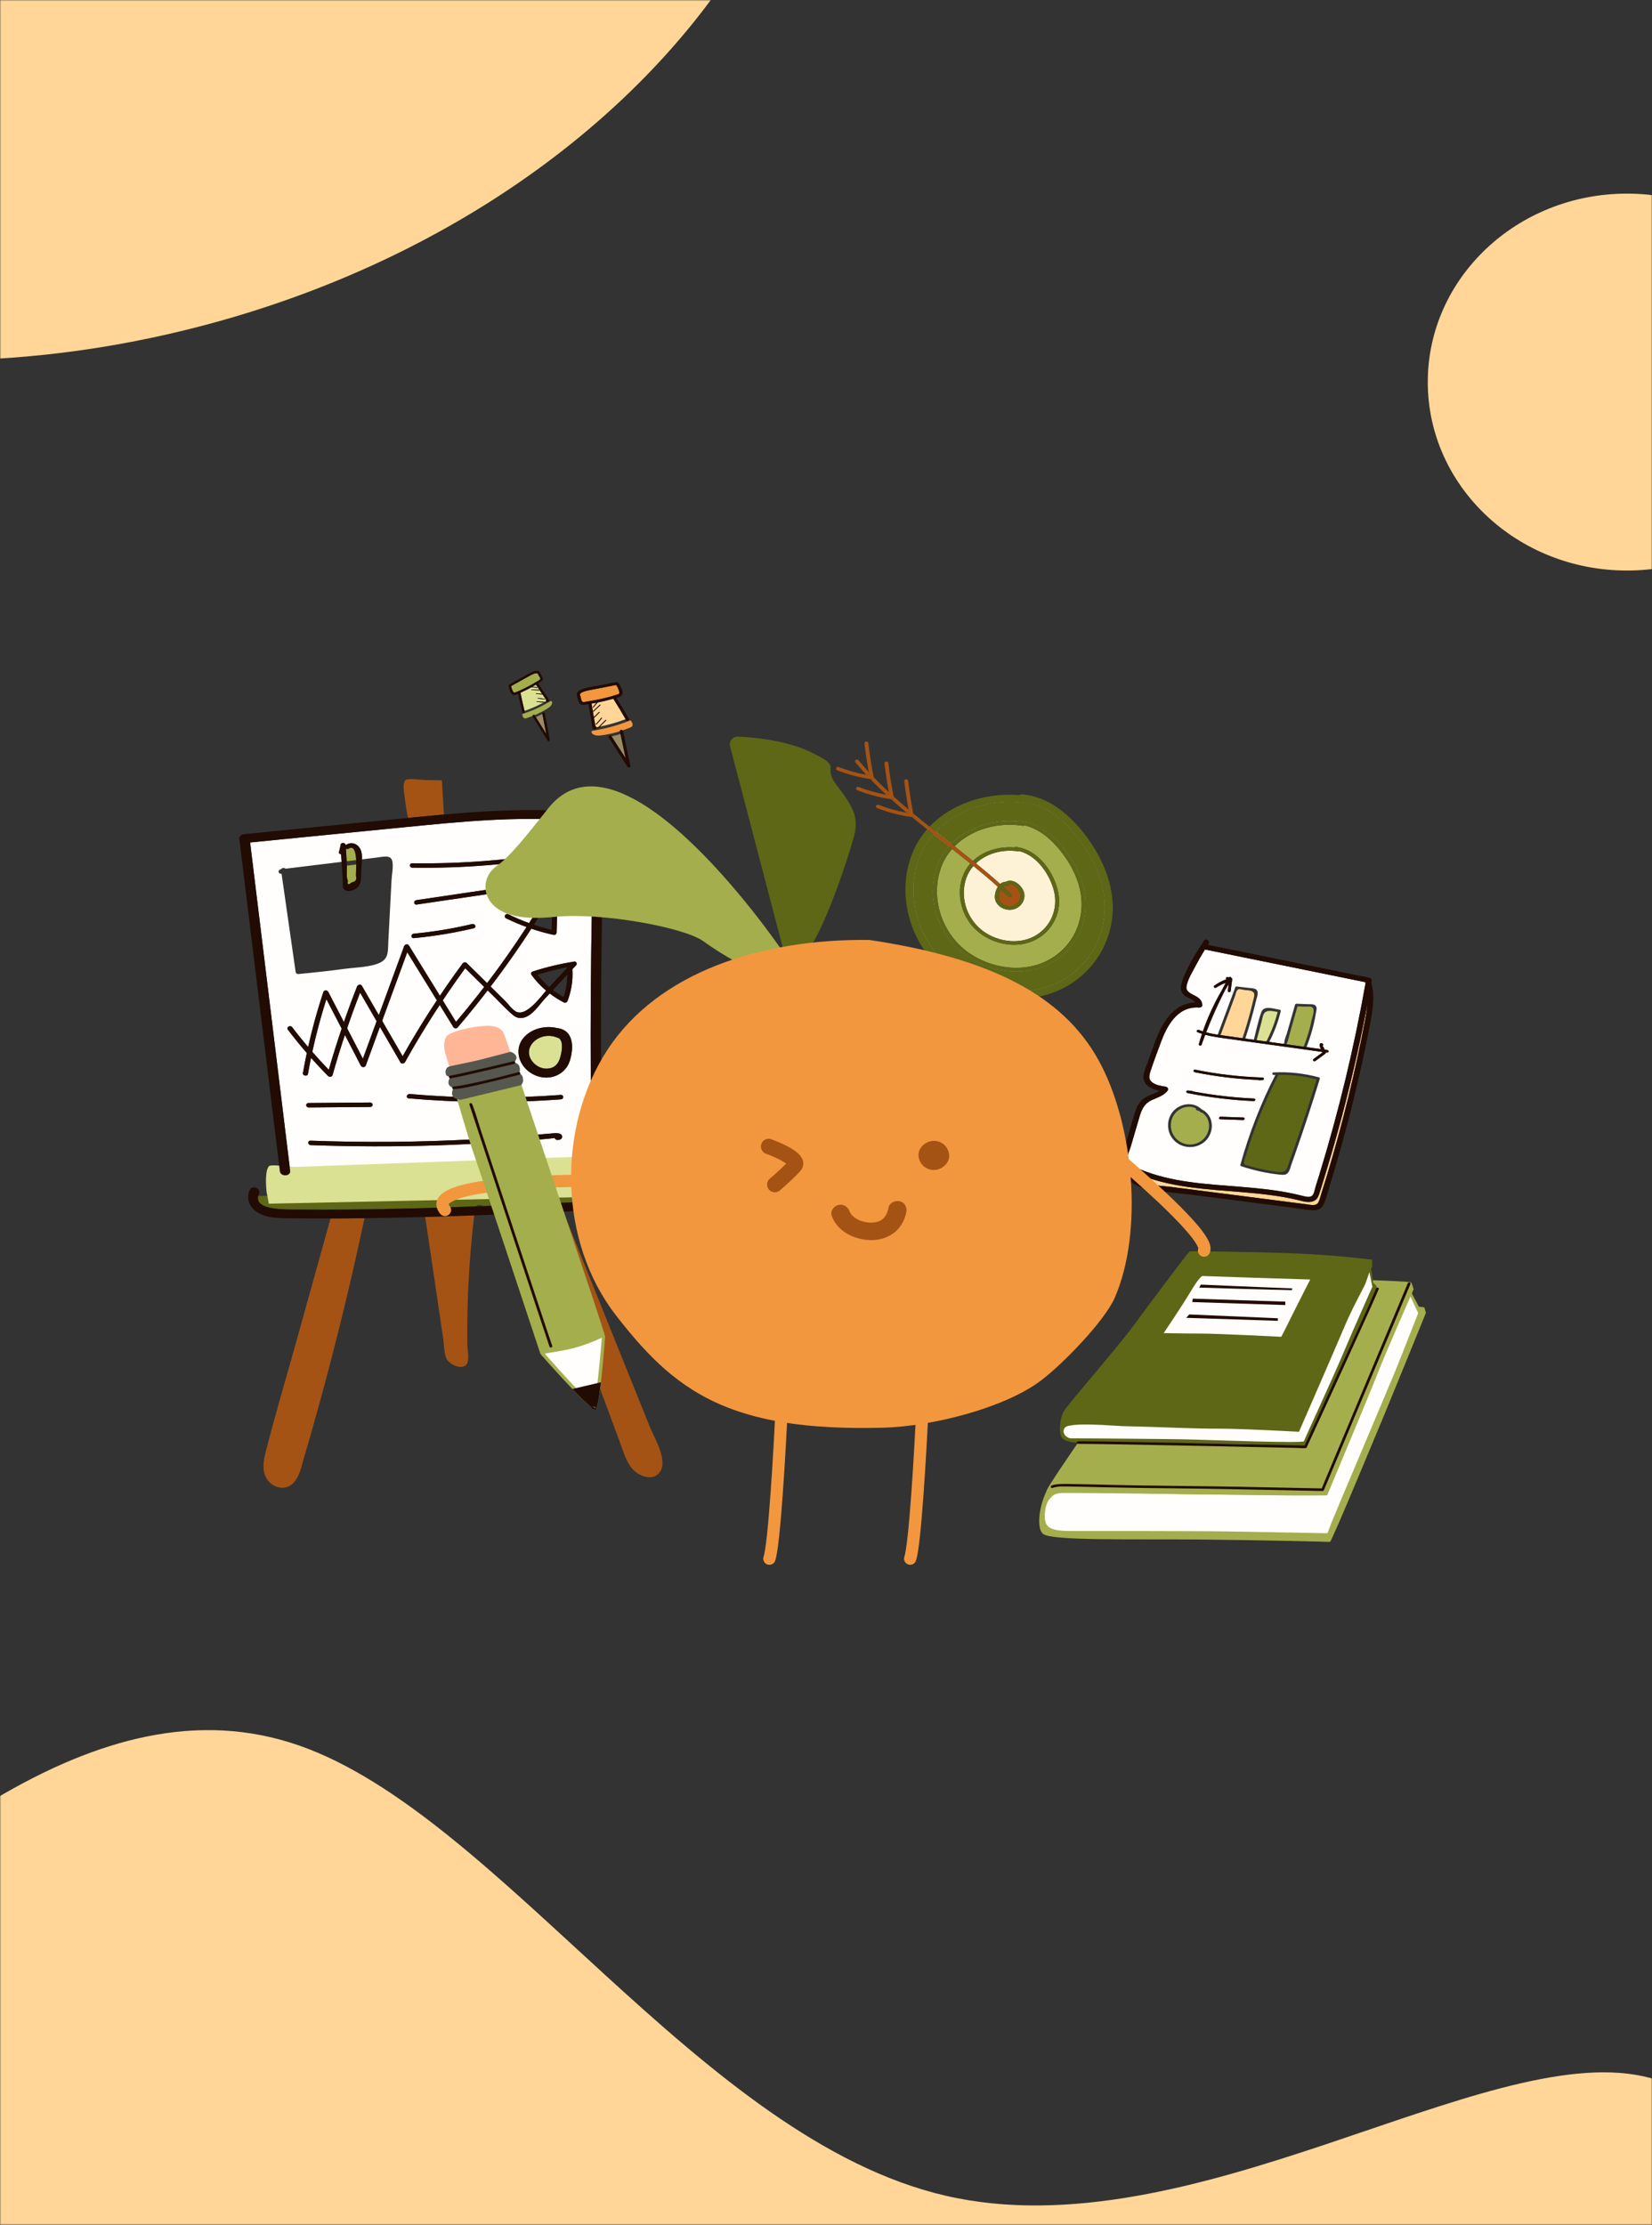 <svg width="722" height="972" viewBox="0 0 722 972" fill="none" xmlns="http://www.w3.org/2000/svg">
<rect x="0" y="0" width="722" height="972" fill="#333333" stroke="none"/>
<mask id="mask0_772_14672" style="mask-type:alpha" maskUnits="userSpaceOnUse" x="0" y="0" width="722" height="972">
<rect width="722" height="972" fill="#D9D9D9"/>
</mask>
<g mask="url(#mask0_772_14672)">
<path fill-rule="evenodd" clip-rule="evenodd" d="M798.098 166.928C798.098 212.388 759.111 249.264 711.05 249.264C662.988 249.264 624.002 212.388 624.002 166.928C624.002 121.468 662.988 84.592 711.05 84.592C759.111 84.592 798.098 121.468 798.098 166.928Z" fill="#FFD697"/>
<path fill-rule="evenodd" clip-rule="evenodd" d="M-293.969 33.332C-228.198 138.046 -66.479 185.645 95.518 140.406C211.421 108.04 299.922 35.834 339.085 -47.192L311.448 -135.735L-293.999 33.34L-293.969 33.332Z" fill="#FFD697"/>
<path fill-rule="evenodd" clip-rule="evenodd" d="M130.495 762.54C42.312 731.945 -46.544 812.268 -135.399 892.59L423.645 1351.95L777.434 966.757C763.971 934.955 745.282 912.983 718.066 907.102C647.804 891.929 520.696 984.038 413.409 959.335C306.122 934.632 218.655 793.116 130.472 762.521L130.495 762.54Z" fill="#FFD697"/>
</g>
<path d="M444.556 358.948C444.717 358.746 444.98 358.619 445.33 358.65C454.065 359.478 460.721 365.43 465.533 371.685C470.446 378.075 473.866 385.603 474.397 393.359C475.253 405.737 467.725 418.214 454.696 422.703C441.138 427.369 424.943 422.056 416.126 411.804C406.764 400.915 404.792 384.412 412.607 372.623C413.251 371.653 413.968 370.729 414.739 369.848C412.434 368.05 410.13 366.244 407.835 364.439C405.185 367.477 403.064 370.938 401.631 374.78C395.7 390.682 400.581 410.085 414.294 421.884C427.537 433.269 449.006 437.199 464.626 428.158C479.6 419.496 485.47 402.892 481.808 387.385C479.833 378.991 475.412 371.084 469.674 364.232C464.64 358.22 458.151 352.632 450.051 350.69C449.739 350.893 449.329 350.996 448.836 350.917C433.877 348.456 418.426 353.307 408.906 363.276C411.199 365.089 413.513 366.889 415.817 368.695C422.849 361.545 433.909 358.016 444.556 358.948Z" fill="#FDF1D6"/>
<path d="M420.926 414.352C430.851 422.881 446.895 425.846 458.669 419.205C469.98 412.818 474.608 400.382 472.016 388.713C470.599 382.378 467.347 376.407 463.074 371.218C459.154 366.449 454.104 362.073 447.71 360.598C447.548 360.758 447.31 360.846 446.998 360.796C435.916 359.008 424.396 362.472 417.179 369.761C419.864 371.874 422.549 373.986 425.202 376.127C429.756 371.798 436.607 369.713 443.271 370.226C443.438 370.084 443.667 370.002 443.955 370.031C454.991 371.229 462.432 383.863 462.887 392.941C463.284 400.955 458.256 408.941 449.79 411.747C440.965 414.672 430.505 411.142 424.832 404.47C418.836 397.416 417.592 386.766 422.634 379.153C423.073 378.488 423.575 377.868 424.1 377.268C421.454 375.136 418.777 373.025 416.099 370.923C414.181 373.098 412.628 375.569 411.551 378.319C406.795 390.422 410.415 405.314 420.926 414.352Z" fill="#A4AE4D"/>
<path d="M428.428 405.838C434.683 411.243 444.81 413.098 452.251 408.945C459.475 404.918 462.426 396.902 460.685 389.492C459.065 382.651 453.543 373.831 445.474 371.868C445.325 371.954 445.14 371.992 444.915 371.956C438.073 370.899 431.085 372.903 426.527 377.206C430.133 380.142 433.686 383.129 437.133 386.208C437.788 385.629 438.58 385.283 439.5 385.313C439.565 385.247 439.647 385.184 439.753 385.142C443.16 383.653 446.806 387.162 447.545 389.959C448.404 393.231 446.069 396.793 442.354 397.412C438.887 397.988 435.22 395.692 434.817 392.46C434.646 391.072 435.108 388.984 436.107 387.421C432.637 384.321 429.061 381.313 425.416 378.346C424.054 379.893 422.981 381.672 422.286 383.672C419.657 391.233 421.949 400.244 428.428 405.838Z" fill="#FDF1D6"/>
<path d="M442.901 395.673C445.047 394.868 446.315 392.749 445.988 390.685C445.697 388.822 443.435 385.984 441.05 386.386C440.9 386.776 440.443 387.092 439.89 386.901C439.336 386.711 438.827 386.925 438.381 387.327C439.569 388.404 440.737 389.487 441.886 390.584C442.638 391.305 441.565 392.484 440.805 391.754C439.694 390.697 438.571 389.655 437.43 388.618C437.044 389.334 436.777 390.085 436.684 390.459C436.363 391.708 436.422 393.027 437.286 394.12C438.526 395.705 440.937 396.405 442.901 395.673Z" fill="#A45314"/>
<path d="M444.559 358.954C444.72 358.751 444.983 358.625 445.333 358.656C454.068 359.484 460.723 365.435 465.536 371.691C470.45 378.073 473.87 385.6 474.401 393.356C475.248 405.733 467.729 418.212 454.691 422.699C441.133 427.365 424.938 422.052 416.121 411.8C406.759 400.911 404.786 384.416 412.611 372.62C413.255 371.651 413.963 370.725 414.734 369.844C412.431 368.038 410.134 366.241 407.841 364.428C405.19 367.466 403.061 370.926 401.627 374.776C395.706 390.671 400.585 410.082 414.299 421.873C427.542 433.259 449.012 437.188 464.622 428.154C479.597 419.484 485.466 402.88 481.813 387.374C479.829 378.979 475.418 371.073 469.679 364.221C464.645 358.209 458.156 352.622 450.057 350.679C449.744 350.882 449.334 350.985 448.843 350.898C433.874 348.444 418.433 353.288 408.913 363.257C411.206 365.07 413.52 366.87 415.824 368.676C422.856 361.526 433.925 357.998 444.563 358.929L444.559 358.954Z" fill="#5D6716"/>
<path d="M407.05 419.144C419.169 433.239 441.546 440.465 460.074 433.733C477.661 427.34 487.578 410.347 486.216 393.52C485.384 383.257 480.817 373.324 474.343 364.858C467.84 356.354 458.668 348.089 446.778 347.042C446.234 346.997 445.789 347.145 445.467 347.406C430.834 346.163 415.714 351.203 406.233 361.153C407.122 361.861 408.011 362.562 408.908 363.272C418.428 353.303 433.88 348.451 448.838 350.912C449.331 350.991 449.741 350.888 450.052 350.693C458.152 352.636 464.641 358.223 469.675 364.235C475.413 371.087 479.833 378.995 481.809 387.388C485.471 402.896 479.592 419.498 464.617 428.169C449.007 437.202 427.529 433.272 414.295 421.887C400.582 410.088 395.701 390.685 401.622 374.791C403.055 370.949 405.177 367.479 407.836 364.443C406.947 363.742 406.05 363.032 405.161 362.324C404.021 363.627 402.966 365.004 402.02 366.466C391.722 382.401 394.471 404.528 407.041 419.143L407.05 419.144Z" fill="#5D6716"/>
<path d="M416.13 411.806C424.947 422.059 441.14 427.379 454.7 422.706C467.729 418.217 475.258 405.732 474.41 393.363C473.879 385.607 470.45 378.078 465.545 371.698C460.732 365.442 454.076 359.49 445.342 358.662C444.991 358.631 444.729 358.758 444.568 358.96C433.929 358.029 422.861 361.557 415.828 368.707C416.282 369.058 416.734 369.418 417.187 369.77C424.405 362.481 435.933 359.018 447.007 360.805C447.318 360.855 447.557 360.767 447.719 360.607C454.113 362.081 459.163 366.457 463.085 371.218C467.357 376.407 470.608 382.386 472.017 388.712C474.619 400.383 469.99 412.818 458.671 419.204C446.905 425.847 430.853 422.88 420.928 414.351C410.417 405.313 406.795 390.429 411.552 378.318C412.63 375.568 414.183 373.097 416.101 370.922C415.649 370.562 415.195 370.21 414.743 369.85C413.974 370.724 413.266 371.649 412.62 372.627C404.805 384.416 406.768 400.917 416.13 411.806Z" fill="#5D6716"/>
<path d="M424.843 404.472C430.516 411.145 440.976 414.675 449.802 411.741C458.268 408.936 463.294 400.957 462.899 392.936C462.444 383.857 455.003 371.224 443.967 370.026C443.679 369.996 443.451 370.078 443.293 370.213C436.621 369.699 429.777 371.794 425.216 376.113C425.659 376.472 426.103 376.83 426.546 377.188C431.104 372.885 438.092 370.882 444.943 371.94C445.168 371.976 445.353 371.938 445.502 371.852C453.563 373.814 459.093 382.635 460.704 389.474C462.454 396.885 459.494 404.9 452.269 408.936C444.836 413.09 434.702 411.226 428.448 405.82C421.969 400.226 419.676 391.216 422.305 383.655C423 381.654 424.074 379.875 425.435 378.328C424.992 377.97 424.548 377.611 424.114 377.254C423.588 377.854 423.086 378.475 422.647 379.139C417.615 386.754 418.85 397.402 424.846 404.456L424.843 404.472Z" fill="#5D6716"/>
<path d="M379.977 338.755C379.886 338.267 379.786 337.778 379.695 337.29C378.159 335.624 376.664 333.923 375.222 332.179C374.563 331.38 373.179 332.256 373.846 333.056C375.39 334.926 376.997 336.747 378.646 338.532C379.087 338.603 379.527 338.682 379.968 338.753L379.977 338.755Z" fill="#A45314"/>
<path d="M397.401 355.249C397.306 354.736 397.209 354.23 397.114 353.716C394.885 351.838 392.689 349.931 390.543 347.989C390.567 348.103 390.583 348.215 390.607 348.329C390.712 348.836 390.144 349.226 389.622 349.159C389.562 349.15 389.492 349.139 389.432 349.129C391.663 351.143 393.946 353.115 396.259 355.066C396.64 355.127 397.02 355.188 397.41 355.251L397.401 355.249Z" fill="#A45314"/>
<path d="M414.743 369.851C415.196 370.203 415.648 370.563 416.1 370.922C418.778 373.025 421.455 375.136 424.101 377.268C424.544 377.626 424.988 377.984 425.423 378.342C429.061 381.3 432.645 384.308 436.105 387.415C436.401 386.956 436.742 386.537 437.133 386.195C433.694 383.117 430.141 380.13 426.526 377.192C426.083 376.834 425.639 376.476 425.196 376.117C422.543 373.976 419.858 371.864 417.172 369.751C416.719 369.4 416.267 369.04 415.813 368.688C413.51 366.882 411.197 365.075 408.903 363.27C408.013 362.57 407.116 361.86 406.228 361.151C403.842 359.256 401.477 357.347 399.143 355.409C399.191 355.637 399.23 355.871 399.278 356.098C399.369 356.535 398.96 356.884 398.516 356.93C400.711 358.744 402.928 360.537 405.166 362.315C406.054 363.024 406.944 363.724 407.841 364.434C410.136 366.239 412.439 368.045 414.734 369.85L414.743 369.851Z" fill="#A45314"/>
<path d="M388.72 347.462C388.633 347 388.546 346.538 388.459 346.076C386.193 343.964 383.988 341.802 381.856 339.584C381.853 339.6 381.86 339.61 381.866 339.628C381.971 340.135 381.403 340.525 380.881 340.458C380.717 340.432 380.552 340.405 380.388 340.379C382.64 342.726 384.965 345.008 387.363 347.235C387.811 347.316 388.27 347.389 388.72 347.462Z" fill="#A45314"/>
<path d="M441.897 390.587C440.748 389.49 439.58 388.407 438.392 387.329C438.021 387.667 437.706 388.132 437.441 388.621C438.574 389.656 439.705 390.7 440.816 391.757C441.577 392.479 442.651 391.299 441.897 390.587Z" fill="#5D6716"/>
<path d="M381.861 339.616C381.861 339.616 381.857 339.59 381.851 339.573C380.864 334.624 380.076 329.657 379.49 324.655C379.371 323.672 377.683 323.807 377.8 324.797C378.284 328.972 378.923 333.13 379.697 337.275C379.788 337.763 379.879 338.251 379.979 338.74C379.538 338.669 379.096 338.598 378.657 338.519C374.517 337.778 370.499 336.651 366.587 335.128C365.573 334.728 364.871 336.119 365.877 336.518C370.562 338.343 375.38 339.623 380.392 340.369C380.556 340.395 380.72 340.422 380.885 340.448C381.397 340.522 381.965 340.132 381.869 339.618L381.861 339.616Z" fill="#A45314"/>
<path d="M434.835 392.457C435.238 395.689 438.905 397.985 442.372 397.409C446.086 396.798 448.42 393.236 447.554 389.954C446.816 387.158 443.171 383.641 439.772 385.131C439.667 385.173 439.584 385.236 439.511 385.3C438.599 385.272 437.807 385.618 437.144 386.196C436.755 386.53 436.413 386.949 436.116 387.416C435.117 388.979 434.664 391.069 434.835 392.457ZM438.393 387.326C438.83 386.923 439.34 386.709 439.902 386.901C440.455 387.091 440.912 386.776 441.062 386.386C443.447 385.983 445.709 388.822 446 390.685C446.327 392.748 445.059 394.867 442.913 395.672C440.948 396.412 438.529 395.703 437.288 394.126C436.424 393.033 436.365 391.714 436.696 390.458C436.789 390.084 437.056 389.333 437.442 388.618C437.706 388.136 438.021 387.663 438.393 387.326Z" fill="#5D6716"/>
<path d="M390.609 348.319C390.585 348.205 390.569 348.093 390.545 347.979C389.585 343.128 388.816 338.256 388.237 333.365C388.118 332.383 386.43 332.517 386.547 333.507C387.036 337.709 387.686 341.902 388.464 346.073C388.551 346.535 388.638 346.997 388.724 347.458C388.274 347.386 387.816 347.313 387.367 347.232C383.238 346.484 379.227 345.367 375.324 343.845C374.31 343.446 373.608 344.837 374.614 345.235C379.39 347.1 384.312 348.397 389.431 349.135C389.492 349.145 389.561 349.156 389.622 349.165C390.134 349.239 390.702 348.849 390.606 348.335L390.609 348.319Z" fill="#A45314"/>
<path d="M399.278 356.117C399.23 355.889 399.191 355.655 399.143 355.428C398.216 350.692 397.46 345.941 396.906 341.163C396.787 340.181 395.099 340.315 395.216 341.306C395.703 345.464 396.337 349.596 397.099 353.714C397.194 354.228 397.291 354.733 397.386 355.247C397.005 355.186 396.625 355.125 396.235 355.062C392.025 354.319 387.955 353.183 383.986 351.634C382.971 351.234 382.269 352.625 383.275 353.023C388.109 354.915 393.092 356.222 398.285 356.946C398.354 356.957 398.426 356.952 398.498 356.946C398.943 356.899 399.352 356.551 399.261 356.114L399.278 356.117Z" fill="#A45314"/>
<path d="M211.612 431.215C208.843 428.481 206.064 425.758 203.294 423.025C199.914 427.642 196.649 432.33 193.497 437.061L199.294 446.473C203.532 441.46 207.645 436.377 211.612 431.215Z" fill="#FFFEFC"/>
<path d="M151.706 449.277L158.598 462.575C160.601 457.113 162.604 451.652 164.607 446.19C162.196 442.021 159.785 437.852 157.374 433.684C155.375 438.848 153.479 444.046 151.706 449.277Z" fill="#FFFEFC"/>
<path d="M136.496 459.564C138.817 462.223 141.216 464.83 143.694 467.395C145.425 461.371 147.299 455.379 149.326 449.418C147.1 445.125 144.874 440.823 142.648 436.531C140.224 444.14 138.166 451.818 136.496 459.564Z" fill="#FFFEFC"/>
<path d="M190.925 437.027C186.618 430.036 182.301 423.045 177.994 416.053C174.333 426.04 170.671 436.018 167.009 446.005C169.997 451.162 172.985 456.319 175.963 461.467C180.633 453.176 185.623 445.023 190.925 437.027Z" fill="#FFFEFC"/>
<path d="M126.618 509.949C129.346 509.992 131.623 510.104 132.641 510.074C146.365 509.766 160.089 509.457 173.812 509.148C198.274 508.596 222.736 508.035 247.209 507.482C250.95 507.4 254.812 507.12 258.626 507.092C257.742 457.898 258.078 408.684 259.626 359.479C234.801 356.234 209.626 358.2 184.748 360.621C181.986 360.887 179.224 361.162 176.462 361.428C154.075 363.615 131.691 365.86 109.305 368.076C115.076 415.371 120.857 462.655 126.618 509.949ZM243.305 497.99C242.887 497.914 242.506 497.577 242.455 497.197C236.198 498.002 218.846 498.992 216.874 499.124C207.981 499.711 199.08 500.154 190.181 500.434C172.06 501.019 153.945 500.952 135.85 500.3C134.414 500.254 134.301 498.314 135.747 498.36C159.183 499.208 182.657 499.058 206.094 497.817C217.672 497.208 229.201 496.256 240.736 495.228C242.042 495.108 245.516 494.559 245.662 496.555C245.745 497.739 244.436 498.185 243.305 497.99ZM134.857 481.91C143.808 481.839 152.749 481.767 161.7 481.686C163.153 481.674 163.255 483.615 161.802 483.626C152.851 483.698 143.911 483.779 134.96 483.851C133.507 483.862 133.404 481.922 134.857 481.91ZM245.126 480.309C222.964 481.968 200.736 481.82 178.635 479.883C177.205 479.749 177.71 477.857 179.14 477.98C201.028 479.899 223.062 480.018 245.024 478.369C246.472 478.261 246.564 480.202 245.126 480.309ZM200.051 452.069C203.735 449.182 209.463 449.072 212.904 451.907C214.048 451.393 215.523 451.6 215.818 452.976C217.106 459.019 217.995 466.652 210.834 470.424C205.609 473.174 199.73 470.637 197.25 466.299C194.636 461.737 195.533 455.6 200.051 452.069ZM248.962 463.682C246.77 470.159 238.93 472.909 232.342 468.987C226.786 465.668 224.671 458.697 228.597 453.709C231.917 449.487 238.229 447.816 243.674 449.215C243.796 449.219 243.917 449.223 244.039 449.245C251.344 450.507 250.549 458.959 248.962 463.682ZM180.191 377.158C201.903 377.484 223.568 375.762 244.88 371.949C246.29 371.7 246.993 373.535 245.573 373.794C224.061 377.636 202.218 379.424 180.293 379.088C178.848 379.071 178.746 377.131 180.191 377.158ZM213.468 390.579C203.02 392.121 192.572 393.654 182.134 395.196C180.701 395.408 180.609 393.467 182.032 393.265C192.47 391.723 202.918 390.181 213.366 388.639C214.798 388.427 214.88 390.368 213.468 390.579ZM180.848 407.925C189.466 407.103 197.944 405.712 206.319 403.722C207.714 403.388 208.408 405.233 207.011 405.558C198.447 407.595 189.77 409.024 180.951 409.866C179.504 410.002 179.412 408.061 180.848 407.925ZM178.685 413.031C183.212 420.366 187.729 427.712 192.256 435.048C195.437 430.296 198.733 425.607 202.153 420.969C202.501 420.502 203.393 420.181 203.914 420.683C206.907 423.627 209.9 426.579 212.902 429.522C218.981 421.528 224.727 413.358 230.132 405.022C227.075 403.912 224.08 402.637 221.157 401.195C219.912 400.574 220.952 398.847 222.206 399.468C225.14 400.919 228.145 402.194 231.233 403.312C233.844 399.239 236.383 395.122 238.839 390.971C234.338 393.869 229.476 396.247 224.213 398.088C222.974 398.521 222.256 396.974 223.253 396.361L242.96 384.153C243.919 383.561 245.042 384.562 244.571 385.408C244.34 385.812 244.099 386.217 243.869 386.63C243.893 386.706 243.908 386.791 243.913 386.896C243.689 393.739 243.476 400.592 243.262 407.434C243.244 408.039 242.638 408.605 241.882 408.439C238.582 407.705 235.365 406.814 232.22 405.756C226.638 414.359 220.703 422.787 214.425 431.03C214.798 431.396 215.16 431.753 215.533 432.118C217.269 433.837 219.015 435.546 220.752 437.265C222.189 438.681 223.75 441.079 225.637 442.025C229.765 444.099 235.754 436.32 238.667 432.789C236.236 430.739 234.106 428.445 232.265 425.888C231.872 425.341 232.169 424.656 232.864 424.431C238.751 422.541 244.733 421.116 250.899 420.113C251.939 419.939 252.316 421.147 251.782 421.729C251.237 422.31 250.692 422.892 250.148 423.483C250.448 428.213 249.771 432.768 248.042 437.306C247.829 437.863 247.086 438.32 246.411 437.969C244.2 436.809 242.152 435.507 240.248 434.065L238.013 436.462C235.576 439.069 232.104 444.812 227.529 444.78C225.631 444.766 224.561 443.82 223.301 442.711C220.855 440.547 218.647 438.122 216.336 435.855C215.271 434.804 214.196 433.753 213.131 432.702C208.909 438.202 204.521 443.615 199.977 448.939C199.568 449.418 198.524 449.344 198.204 448.822L192.175 439.047C186.773 447.239 181.703 455.597 176.973 464.102C176.642 464.712 175.417 464.847 175.03 464.195C172.04 459.019 169.041 453.843 166.042 448.668L159.874 465.492C159.52 466.438 158.159 466.474 157.699 465.595C155.383 461.115 153.056 456.627 150.739 452.147C148.796 457.97 146.995 463.824 145.337 469.701C145.081 470.585 143.893 470.642 143.296 470.038C140.767 467.465 138.306 464.842 135.934 462.176C135.452 464.518 135.001 466.868 134.59 469.216C134.373 470.453 132.17 470.031 132.388 468.804C132.9 465.885 133.472 462.964 134.087 460.069C131.195 456.738 128.43 453.324 125.782 449.828C124.99 448.793 126.882 447.725 127.674 448.761C129.91 451.721 132.243 454.609 134.675 457.454C136.47 449.386 138.682 441.385 141.302 433.469C141.624 432.495 143.028 432.505 143.467 433.366L150.302 446.552C152.106 441.33 154.032 436.13 156.07 430.954C156.346 430.261 157.634 429.797 158.112 430.627C160.601 434.926 163.089 439.225 165.578 443.525C169.266 433.469 172.954 423.413 176.643 413.358C176.908 412.636 178.188 412.23 178.685 413.031ZM122.785 379.777L122.886 379.772C123.145 379.127 124.26 379.026 124.802 379.537C132.956 378.535 141.122 377.543 149.287 376.55C149.209 375.461 149.151 374.372 149.083 373.273C148.382 373.191 147.775 372.588 148.244 371.914C148.44 371.042 148.636 370.161 148.832 369.289C148.755 368.018 150.873 367.975 151.088 369.181L151.091 369.248C151.091 369.248 151.179 369.177 151.227 369.137C154.393 367.146 157.364 369.505 157.956 372.295C158.171 373.3 158.217 374.371 158.194 375.455C160.35 375.19 162.497 374.934 164.653 374.668C167.512 374.321 170.951 373.295 171.501 376.441C171.944 378.892 171.257 381.943 171.126 384.441C170.965 387.496 170.803 390.551 170.641 393.597C170.328 399.706 170.005 405.807 169.691 411.907C169.52 415.154 169.968 418.678 166.23 420.524C162.047 422.572 155.861 422.608 151.249 423.211C144.312 424.136 137.356 424.898 130.384 425.556C129.741 425.616 129.272 425.14 129.205 424.635C127.156 410.32 125.107 396.015 123.048 381.7C122.998 381.703 122.948 381.705 122.887 381.708C121.453 381.882 121.36 379.941 122.785 379.767L122.785 379.777Z" fill="#FFFEFC"/>
<path d="M243.787 453.416C235.736 449.89 227.211 458.02 233.147 464.32C234.549 465.816 236.525 466.91 238.836 466.895C242.176 466.871 243.904 464.987 244.725 462.379C245.357 460.394 246.564 455.335 244.321 453.592C244.148 453.552 243.973 453.503 243.787 453.416Z" fill="#DBE192"/>
<path d="M152.45 370.758C151.981 371.058 151.502 370.976 151.176 370.723C151.294 372.576 151.402 374.421 151.52 376.274C152.904 376.103 154.288 375.931 155.673 375.769C155.514 372.768 154.863 369.234 152.45 370.758Z" fill="#A4AE4D"/>
<path d="M152.048 384.877C151.654 386.592 152.221 386.804 153.758 385.514C155.467 385.193 156.064 384.264 155.559 382.736C155.631 381.611 155.622 380.49 155.654 379.377C155.658 379.252 155.694 378.609 155.707 377.707C155.236 377.768 154.764 377.819 154.293 377.88L151.625 378.208C151.66 380.2 151.245 383.238 152.048 384.877Z" fill="#A4AE4D"/>
<path d="M210.462 465.576C212.739 463.004 212.551 459.64 211.993 456.543C211.465 456.472 210.966 456.199 210.605 455.67C208.326 452.281 203.483 453.68 201.528 456.601C199.843 459.115 199.826 462.422 201.483 464.92C203.566 468.051 207.718 468.667 210.462 465.576Z" fill="#5D6716"/>
<path d="M259.201 519.808C210.418 520.723 161.634 521.629 112.85 522.534C111.167 529.073 126.213 528.385 130.365 528.427C134.304 528.46 138.252 528.473 142.199 528.467C145.086 528.473 147.973 528.46 150.859 528.438C164.523 528.333 178.187 528.047 191.854 527.626C197.236 527.465 202.617 527.276 207.998 527.077L208.008 527.076C208.703 526.277 210.159 526.322 211.111 526.957C218.647 526.675 226.182 526.355 233.726 526.024C238.671 525.808 243.606 525.582 248.541 525.357C250.133 525.29 251.734 525.214 253.325 525.138C256.88 524.969 260.447 524.847 264.009 524.629C265.359 524.565 266.983 524.555 268.264 524.149C269.466 523.766 272.868 521.285 270.386 520.56C269.771 520.378 269.35 520.044 269.096 519.644C268.783 519.63 268.469 519.626 268.177 519.63L259.201 519.799L259.201 519.808Z" fill="#5D6716"/>
<path d="M236.047 505.987C222.974 506.465 209.891 506.944 196.804 507.388C183.428 507.87 170.043 508.353 156.668 508.834C150.127 509.074 143.585 509.313 137.044 509.553C134.078 509.651 131.103 509.751 128.137 509.849C127.839 509.887 127.537 509.891 127.234 509.894C125.756 509.943 121 508.779 118.004 509.254C115.091 510.317 116.67 523.018 116.674 521.466C116.939 522.966 117.2 524.431 117.461 525.896C170.111 524.794 222.756 523.657 275.396 522.556C275.211 509.877 269.233 506.154 263.82 505.249C260.267 504.638 256.951 505.245 255.676 505.303C249.135 505.543 242.588 505.747 236.047 505.987Z" fill="#DBE192"/>
<path d="M194 355.856C193.707 350.878 193.424 345.908 193.141 340.938C190.614 340.886 188.097 340.824 185.581 340.781C184.157 340.763 178.44 339.952 177.399 340.692C175.55 341.997 176.818 347.446 176.99 349.182C177.277 351.929 177.743 354.647 178.361 357.349C180.992 357.089 183.613 356.83 186.245 356.58C188.826 356.333 191.408 356.085 194 355.856Z" fill="#A45314"/>
<path d="M185.868 531.867C187.594 543.495 189.309 555.133 191.025 566.772C191.921 572.843 192.818 578.914 193.714 584.985C194.106 587.63 194.027 590.902 195.028 593.413C195.786 595.351 199.908 598.077 202.827 596.951C205.775 595.804 204.274 589.944 204.247 587.713C204.21 584.926 204.204 582.137 204.229 579.357C204.263 573.52 204.42 567.695 204.697 561.866C205.182 551.56 206.051 541.256 207.254 530.983C200.111 531.247 192.965 531.482 185.828 531.678C185.842 531.744 185.855 531.801 185.868 531.867Z" fill="#A45314"/>
<path d="M236.623 530.846C241.925 548.829 247.885 566.666 254.173 584.402C259.667 599.894 265.398 615.318 271.15 630.731C272.538 634.45 273.661 638.699 276.453 641.853C278.9 644.611 284.696 647.306 287.967 643.672C292.476 638.637 286.029 628.412 284.076 623.551C271.536 592.4 258.997 561.25 246.457 530.109C246.353 529.846 246.309 529.589 246.316 529.349C242.842 529.505 239.377 529.66 235.902 529.816C236.238 530.059 236.489 530.411 236.623 530.846Z" fill="#A45314"/>
<path d="M116.24 633.862C115.151 638.082 114.134 643.094 117.151 646.889C119.909 650.361 125.139 651.319 128.352 647.755C130.88 644.961 131.617 641.14 132.601 637.787C133.689 634.132 134.747 630.46 135.795 626.797C144.75 595.476 152.572 563.94 159.316 532.235C154.362 532.298 149.407 532.333 144.451 532.349C139.446 550.344 134.44 568.32 129.445 586.306C125.033 602.145 120.306 617.952 116.24 633.862Z" fill="#A45314"/>
<path d="M271.392 516.777C268.654 515.978 267.684 519.78 270.391 520.571C272.862 521.297 269.47 523.778 268.269 524.161C266.988 524.567 265.363 524.567 264.014 524.651C260.451 524.859 256.885 524.99 253.329 525.15C246.794 525.461 240.267 525.753 233.73 526.036C219.78 526.643 205.818 527.202 191.858 527.637C178.201 528.058 164.537 528.345 150.863 528.45C144.031 528.497 137.197 528.497 130.369 528.439C126.026 528.406 109.772 529.152 113.179 521.611C114.228 519.299 110.246 517.505 109.188 519.836C107.67 523.195 108.559 526.641 111.686 529.089C115.573 532.143 121.128 532.195 126.119 532.264C140.97 532.457 155.824 532.344 170.679 532.048C200.692 531.462 230.674 530.091 260.654 528.692C265.377 528.467 272.327 528.74 274.832 524.375C276.606 521.272 275.104 517.875 271.392 516.786L271.392 516.777Z" fill="#210B03"/>
<path d="M262.426 355.917C237.171 352.357 211.582 354.141 186.24 356.585C159.734 359.141 133.243 361.811 106.74 364.435C105.585 364.547 104.458 365.386 104.597 366.482C110.508 414.9 116.419 463.318 122.321 511.746C122.623 514.214 127.126 514.019 126.822 511.532C120.983 463.714 115.154 415.896 109.315 368.078C134.462 365.586 159.598 363.076 184.748 360.633C209.627 358.211 234.802 356.246 259.626 359.49C258.064 409.194 257.734 458.906 258.655 508.597C258.696 511.096 263.198 510.882 263.157 508.383C262.229 458.175 262.561 407.935 264.176 357.712C264.204 356.905 263.342 356.055 262.426 355.926L262.426 355.917Z" fill="#210B03"/>
<path d="M242.954 384.151C236.385 388.221 229.816 392.29 223.247 396.359C222.249 396.972 222.967 398.519 224.206 398.086C229.47 396.245 234.331 393.867 238.832 390.969C236.376 395.121 233.848 399.237 231.226 403.31C228.138 402.192 225.133 400.917 222.199 399.466C220.945 398.845 219.906 400.572 221.15 401.193C224.073 402.635 227.068 403.911 230.125 405.02C220.828 419.349 210.535 433.188 199.294 446.468C192.426 435.325 185.547 424.172 178.678 413.019C178.181 412.219 176.9 412.625 176.636 413.347C170.618 429.751 164.61 446.156 158.592 462.551L143.47 433.354C143.02 432.494 141.617 432.484 141.305 433.457C137.467 445.072 134.496 456.857 132.391 468.792C132.173 470.019 134.366 470.442 134.583 469.205C136.524 458.178 139.219 447.279 142.648 436.527C147.663 446.216 152.688 455.904 157.702 465.593C158.163 466.472 159.524 466.445 159.867 465.49C165.911 449.007 171.956 432.534 177.99 416.051C184.725 426.971 191.461 437.901 198.197 448.82C198.517 449.332 199.561 449.417 199.97 448.937C211.757 435.113 222.524 420.696 232.213 405.755C235.348 406.813 238.566 407.704 241.875 408.437C242.631 408.603 243.227 408.038 243.246 407.433L243.896 386.895C243.891 386.799 243.887 386.713 243.852 386.629C244.083 386.225 244.324 385.811 244.555 385.407C245.025 384.57 243.902 383.56 242.944 384.152L242.954 384.151ZM241.541 390.649C241.381 395.84 241.211 401.033 241.052 406.225C238.424 405.602 235.842 404.873 233.324 404.034C236.159 399.616 238.902 395.154 241.541 390.649Z" fill="#210B03"/>
<path d="M250.895 420.113C244.729 421.116 238.747 422.542 232.861 424.441C232.167 424.666 231.87 425.351 232.262 425.898C234.103 428.455 236.234 430.749 238.664 432.799C235.751 436.33 229.772 444.118 225.634 442.035C223.747 441.09 222.197 438.691 220.759 437.274C219.012 435.556 217.276 433.847 215.53 432.128C211.654 428.317 207.788 424.505 203.911 420.694C203.4 420.181 202.498 420.502 202.16 420.978C192.533 434.048 183.808 447.563 175.973 461.477C170.018 451.191 164.063 440.914 158.119 430.627C157.641 429.797 156.353 430.261 156.076 430.955C151.35 442.957 147.228 455.113 143.697 467.393C137.951 461.438 132.606 455.244 127.68 448.761C126.889 447.725 124.996 448.783 125.788 449.828C131.138 456.876 136.976 463.612 143.302 470.028C143.9 470.642 145.097 470.575 145.344 469.701C148.77 457.55 152.789 445.543 157.381 433.671C163.269 443.846 169.157 454.011 175.046 464.185C175.424 464.838 176.648 464.703 176.989 464.092C184.834 449.977 193.63 436.276 203.318 423.022C207.663 427.3 212.008 431.577 216.352 435.846C218.663 438.122 220.871 440.546 223.317 442.701C224.577 443.81 225.647 444.756 227.536 444.771C232.11 444.802 235.583 439.06 238.019 436.452L240.265 434.055C242.158 435.498 244.216 436.799 246.427 437.959C247.102 438.31 247.835 437.853 248.048 437.297C249.777 432.759 250.454 428.194 250.154 423.464C250.698 422.883 251.243 422.291 251.787 421.71C252.322 421.138 251.945 419.92 250.904 420.094L250.895 420.113ZM240.025 431.23C238.132 429.605 236.451 427.806 234.945 425.856C239.186 424.543 243.481 423.466 247.858 422.625C247.842 422.703 247.836 422.779 247.85 422.865C245.242 425.653 242.633 428.442 240.025 431.239L240.025 431.23ZM246.292 435.589C244.648 434.661 243.1 433.652 241.659 432.551C243.751 430.305 245.854 428.058 247.946 425.822C247.92 429.138 247.374 432.375 246.292 435.589Z" fill="#210B03"/>
<path d="M161.711 481.684C152.76 481.756 143.81 481.837 134.869 481.909C133.416 481.92 133.529 483.86 134.972 483.849C143.922 483.777 152.873 483.696 161.814 483.625C163.267 483.613 163.154 481.673 161.711 481.684Z" fill="#210B03"/>
<path d="M245.018 478.37C223.057 480.02 201.022 479.9 179.135 477.982C177.705 477.858 177.199 479.751 178.639 479.874C200.73 481.812 222.958 481.97 245.13 480.3C246.568 480.194 246.476 478.253 245.028 478.36L245.018 478.37Z" fill="#210B03"/>
<path d="M240.743 495.228C229.208 496.257 217.679 497.208 206.101 497.817C182.664 499.049 159.181 499.209 135.745 498.361C134.298 498.305 134.411 500.245 135.847 500.301C153.942 500.953 172.067 501.019 190.178 500.435C199.087 500.145 207.988 499.711 216.872 499.125C218.843 498.993 236.196 498.013 242.453 497.207C242.503 497.578 242.885 497.924 243.303 498C244.433 498.195 245.743 497.75 245.66 496.565C245.514 494.57 242.04 495.118 240.734 495.238L240.743 495.228Z" fill="#210B03"/>
<path d="M157.954 372.293C157.363 369.504 154.391 367.144 151.236 369.134C151.187 369.165 151.138 369.206 151.1 369.237C151.099 369.217 151.098 369.198 151.096 369.17C150.891 367.962 148.773 368.006 148.85 369.277L148.252 371.902C147.783 372.576 148.39 373.17 149.091 373.261C149.217 375.258 149.333 377.265 149.459 379.262C149.58 381.163 149.69 383.065 149.811 384.966C149.849 385.683 149.648 387.427 150.036 388.079C151.596 390.659 155.743 388.708 156.871 386.929C158.054 385.052 157.815 382.649 157.879 380.605C157.96 377.937 158.517 374.911 157.964 372.283L157.954 372.293ZM155.664 379.378C155.632 380.491 155.631 381.613 155.558 382.728C156.073 384.256 155.466 385.185 153.757 385.506C152.22 386.796 151.653 386.584 152.047 384.869C151.176 383.099 151.733 379.68 151.609 377.731C151.465 375.391 151.321 373.05 151.177 370.709C151.504 370.961 151.983 371.044 152.451 370.744C156.32 368.298 155.674 378.812 155.663 379.369L155.664 379.378Z" fill="#210B03"/>
<path d="M244.878 371.956C223.566 375.759 201.901 377.491 180.189 377.155C178.744 377.137 178.846 379.068 180.291 379.095C202.216 379.431 224.058 377.633 245.571 373.791C246.991 373.542 246.278 371.697 244.878 371.956Z" fill="#210B03"/>
<path d="M213.361 388.64C202.913 390.182 192.465 391.724 182.027 393.256C180.614 393.467 180.697 395.409 182.129 395.197C192.577 393.654 203.025 392.112 213.464 390.58C214.876 390.369 214.794 388.428 213.361 388.64Z" fill="#210B03"/>
<path d="M206.315 403.719C197.94 405.709 189.463 407.109 180.844 407.922C179.407 408.057 179.5 409.998 180.946 409.862C189.766 409.021 198.443 407.592 207.008 405.564C208.403 405.229 207.711 403.394 206.315 403.728L206.315 403.719Z" fill="#210B03"/>
<path d="M215.816 452.973C215.522 451.607 214.057 451.399 212.903 451.904C209.462 449.069 203.734 449.179 200.05 452.066C195.542 455.597 194.635 461.734 197.249 466.296C199.729 470.634 205.608 473.171 210.833 470.421C217.993 466.649 217.105 459.016 215.816 452.963L215.816 452.973ZM210.476 465.57C207.732 468.671 203.581 468.055 201.496 464.915C199.84 462.416 199.857 459.119 201.541 456.595C203.496 453.665 208.339 452.275 210.618 455.664C210.979 456.193 211.478 456.467 212.007 456.537C212.565 459.635 212.742 462.999 210.476 465.57Z" fill="#210B03"/>
<path d="M244.036 449.245C243.914 449.222 243.793 449.219 243.671 449.215C238.227 447.826 231.915 449.497 228.594 453.709C224.669 458.706 226.773 465.668 232.34 468.987C238.928 472.919 246.767 470.159 248.949 463.692C250.547 458.968 251.332 450.517 244.036 449.245ZM244.731 462.379C243.909 464.986 242.182 466.87 238.831 466.896C236.52 466.91 234.554 465.815 233.143 464.32C227.217 458.019 235.731 449.88 243.782 453.416C243.958 453.494 244.142 453.543 244.316 453.583C246.559 455.335 245.352 460.385 244.72 462.37L244.731 462.379Z" fill="#210B03"/>
<g clip-path="url(#clip0_772_14672)">
<path d="M553.599 454.736C555.679 450.687 557.277 446.489 558.379 442.129C556.734 441.825 554.648 441.319 553.327 441.995C551.846 442.756 551.811 444.773 551.413 446.252C550.681 448.984 549.936 451.721 549.198 454.453C550.009 454.563 550.813 454.673 551.623 454.789C552.262 454.878 552.908 454.967 553.546 455.055C553.525 454.96 553.54 454.855 553.599 454.736Z" fill="#DBE192"/>
<path d="M558.578 469.602C558.644 469.724 558.651 469.878 558.565 470.04C554.749 477.478 551.368 485.111 548.503 492.91C547.122 496.669 545.847 500.469 544.694 504.298C544.393 505.29 543.69 506.783 543.664 507.857C543.631 509.029 544.442 508.987 545.613 509.329C547.945 510.02 550.323 510.59 552.716 511.055C554.76 511.456 557.101 512.042 559.202 512.044C561.31 512.048 562.057 511.572 562.674 509.888C562.989 509.051 563.285 508.204 563.579 507.364C564.982 503.448 566.353 499.514 567.69 495.576C570.402 487.618 572.98 479.623 575.443 471.593C569.924 470.156 564.281 469.494 558.578 469.602Z" fill="#5D6716"/>
<path d="M543.014 453.59C544.352 449.545 545.574 445.472 546.648 441.361C547.137 439.495 547.598 437.626 548.032 435.753C548.376 434.268 548.244 433.273 546.443 432.83C545.651 432.636 544.652 432.621 543.839 432.524C543.33 432.459 541.741 432.003 541.242 432.219C540.287 432.628 540.069 434.363 539.762 435.188C539.129 436.889 538.502 438.591 537.868 440.292L533.445 452.207C533.445 452.207 533.434 452.238 533.425 452.25C534.818 452.455 536.214 452.64 537.609 452.832C539.408 453.082 541.215 453.333 543.014 453.59Z" fill="#FFD697"/>
<path d="M515.024 498.351C519.182 501.436 524.88 500.083 527.285 495.969C529.266 492.572 528.657 488.225 525.314 486.062C525.094 486.134 524.84 486.095 524.655 485.872C524.559 485.76 524.462 485.648 524.364 485.549C523.963 485.364 523.531 485.203 523.065 485.077C522.633 484.962 522.596 484.584 522.788 484.316C519.268 482.37 514.568 484.243 512.7 487.681C510.821 491.144 511.628 495.829 515.024 498.351Z" fill="#A4AE4D"/>
<path d="M573.32 445.456C573.599 444.128 575.004 440.744 573.256 439.929C572.599 439.625 571.147 439.838 570.366 439.812L567.066 439.669C566.069 443.192 565.065 446.707 564.062 450.223C563.536 452.051 563.151 453.976 562.486 455.753C562.409 455.949 562.349 456.121 562.279 456.272C564.772 456.624 567.266 456.969 569.759 457.315C571.267 453.452 572.48 449.497 573.32 445.456Z" fill="#A4AE4D"/>
<path d="M536.618 432.845C536.751 431.911 536.863 430.975 536.989 430.04C536.423 430.918 535.883 431.807 535.35 432.703C532.287 438.688 529.549 444.801 527.145 451.029C528.832 451.484 530.551 451.811 532.284 452.085C532.256 451.982 532.258 451.876 532.303 451.755L539.061 433.55L537.818 433.131C537.604 433.702 536.53 433.519 536.618 432.845Z" fill="#FFFEFC"/>
<path d="M581.648 504.955C580.576 508.608 579.476 512.257 578.351 515.897C577.733 517.879 577.168 519.888 576.477 521.841C576.105 522.884 575.663 523.825 574.628 524.457C572.344 525.841 569.363 524.781 566.957 524.214C563.059 523.297 559.099 522.624 555.117 522.102C547.086 521.042 538.992 520.572 530.924 519.866C523.085 519.183 515.229 518.265 507.617 516.327C503.899 515.38 500.256 514.196 496.765 512.685C496.012 512.363 495.129 512.018 494.249 511.606C494.875 517.856 506.651 517.899 511.604 518.539L532.485 521.209C545.266 522.857 558.056 524.492 570.845 526.134C572.662 526.367 575.295 527.162 576.251 525.21C576.764 524.165 577.022 522.988 577.373 521.896C578.226 519.192 579.065 516.487 579.885 513.772C581.625 508.024 583.286 502.245 584.872 496.451C587.968 485.097 590.759 473.678 593.25 462.195C594.436 456.701 595.567 451.201 596.602 445.681C597.013 443.48 597.383 441.266 597.57 439.056C594.863 453.245 591.712 467.357 588.125 481.374C586.108 489.268 583.949 497.131 581.648 504.955Z" fill="#FFD697"/>
<path d="M541.561 518.472C548.715 519.055 555.884 519.719 562.93 521.059C564.97 521.446 566.982 521.929 569.001 522.407C570.242 522.698 572.218 523.337 573.357 522.518C574.332 521.818 574.681 519.409 574.999 518.4C575.534 516.699 576.063 514.998 576.592 513.297C585.07 485.737 591.798 457.726 596.828 429.439C596.824 429.418 596.819 429.404 596.815 429.384C596.793 429.294 596.777 429.206 596.775 429.126C573.382 424.359 550.004 419.595 526.618 414.829C525.222 417.064 523.91 419.35 522.698 421.675C521.224 424.505 519.042 427.89 518.549 431.019C518.148 433.594 521.379 434.373 523.231 435.587C524.666 436.528 525.437 437.618 525.445 439.234C525.453 439.874 524.658 440.238 524.055 440.194C514.315 439.474 509.767 448.766 507.227 455.709C505.709 459.843 504.112 463.988 502.769 468.171C502.105 470.227 501.882 471.901 504.035 473.214C505.608 474.173 507.607 474.502 509.427 474.761C510.374 474.895 510.808 475.888 510.248 476.575C508.573 478.654 506.05 479.449 503.585 480.537C499.296 482.422 498.574 486.027 497.434 489.917C496.333 493.679 495.224 497.44 494.116 501.202C493.612 502.926 491.821 506.367 492.966 508.07C493.245 508.478 493.724 508.851 494.301 509.178C495.628 509.946 497.467 510.514 498.525 510.955C512.011 516.569 527.068 517.291 541.561 518.472ZM543.255 489.359L533.282 489.002C532.487 488.973 532.653 487.857 533.44 487.885L543.414 488.243C544.216 488.265 544.043 489.387 543.255 489.359ZM576.782 471.432C573.39 482.501 569.781 493.516 565.925 504.453C565.432 505.853 564.931 507.258 564.431 508.657C564.014 509.82 563.74 511.308 562.951 512.324C562.095 513.418 560.853 513.339 559.519 513.209C553.707 512.652 547.976 511.327 542.473 509.533C542.238 509.456 542.036 509.158 542.095 508.933C545.822 495.406 550.932 482.256 557.402 469.638C557.183 469.65 556.959 469.648 556.74 469.66C555.943 469.698 555.766 468.578 556.563 468.54C563.306 468.212 569.949 468.935 576.446 470.69C576.804 470.783 576.861 471.169 576.782 471.432ZM549.898 471.824C540.56 471.428 531.297 470.31 522.153 468.456C521.377 468.297 521.528 467.179 522.311 467.339C532.034 469.314 541.902 470.462 551.839 470.782C552.543 470.806 552.534 471.855 551.848 471.9C551.361 471.924 550.874 471.955 550.386 471.986C550.181 472 550.014 471.938 549.898 471.824ZM523.867 449.957C524.478 450.195 525.092 450.413 525.709 450.605C527.906 444.303 530.716 438.226 534.134 432.406C534.655 431.396 535.177 430.385 535.711 429.383C534.224 429.944 532.806 430.654 531.472 431.514C530.825 431.93 530.087 431.058 530.718 430.613C532.346 429.458 534.11 428.527 536.004 427.818C535.986 427.796 535.96 427.779 535.942 427.757C535.396 427.215 536.389 426.537 536.921 427.078C536.92 427.084 536.941 427.087 536.948 427.088C537.259 426.576 538.094 426.809 538.14 427.273C538.388 427.358 538.567 427.574 538.527 427.855C538.305 429.569 538.075 431.288 537.853 433.002C537.846 433.047 537.833 433.092 537.821 433.13L539.064 433.549L539.883 431.333C539.964 431.104 540.278 430.971 540.533 430.997C542.269 431.206 543.998 431.407 545.735 431.609C546.746 431.738 548.122 431.668 548.963 432.308C550.341 433.362 549.367 435.485 549.058 436.775C547.713 442.501 546.097 448.159 544.244 453.76L547.975 454.277C549.03 450.296 549.826 446.122 551.237 442.247C552.391 439.103 556.46 440.734 559.214 441.125C559.523 441.165 559.824 441.463 559.754 441.76C558.625 446.409 556.96 450.884 554.746 455.182C554.737 455.195 554.735 455.208 554.72 455.219C556.656 455.493 558.594 455.761 560.538 456.029C560.788 455.849 561.179 455.806 561.448 456.086C560.831 455.448 562.251 452.106 562.471 451.343C562.834 450.066 563.197 448.796 563.56 447.519L565.986 439.013C566.074 438.691 566.309 438.515 566.678 438.529C568.286 438.602 569.888 438.667 571.49 438.732C572.36 438.77 573.598 438.636 574.413 439.013C575.945 439.721 575.316 441.389 575.112 442.626C574.28 447.7 572.882 452.661 571.007 457.488C573.101 457.782 575.196 458.077 577.298 458.365C576.899 457.576 576.602 456.76 576.841 456.113C576.907 455.942 577.126 455.777 577.33 455.776C577.73 455.768 577.925 455.826 578.185 456.118C578.366 456.321 578.333 456.603 578.186 456.803C578.159 456.84 578.134 456.87 578.116 456.901C578.081 456.949 578.041 456.984 578.009 457.013C578.376 457.286 578.707 457.967 578.968 458.599C579.36 458.649 579.752 458.699 580.142 458.762C580.932 458.877 580.773 459.993 579.984 459.879C579.798 459.855 579.613 459.825 579.427 459.801C579.481 460.014 579.401 460.237 579.205 460.378C577.759 461.436 576.313 462.495 574.859 463.559C574.242 464.012 573.487 463.111 574.104 462.658C575.426 461.69 576.747 460.722 578.06 459.759C578.032 459.709 578.005 459.653 577.971 459.602C572.331 458.814 566.699 458.027 561.06 457.24C557.543 456.75 554.019 456.26 550.502 455.77L543.454 454.789C540.81 454.418 538.165 454.053 535.52 453.682C532.553 453.269 529.599 452.858 526.744 452.094C526.18 453.551 525.643 455.018 525.125 456.495C524.914 457.093 523.765 456.8 523.942 456.191C524.374 454.677 524.84 453.174 525.345 451.689C524.688 451.479 524.034 451.249 523.391 450.994C522.655 450.7 523.132 449.664 523.867 449.957ZM519.164 476.438C519.777 476.51 520.382 476.587 520.996 476.659C521.175 476.682 521.304 476.758 521.388 476.855C530.197 478.507 539.1 479.546 548.072 479.948C548.873 479.984 548.707 481.1 547.914 481.065C538.189 480.633 528.535 479.458 519.005 477.555C518.229 477.396 518.359 476.335 519.164 476.438ZM512.341 486.012C515.251 482.095 521.446 481.039 525.1 484.611C529.999 486.913 530.848 492.873 528.025 497.067C525.106 501.401 518.757 502.551 514.275 499.238C509.99 496.064 509.346 490.037 512.341 486.012Z" fill="#FFFEFC"/>
<path d="M598.448 427.171C574.934 422.376 551.425 417.588 527.911 412.792C528.01 412.639 528.102 412.484 528.206 412.338C529.018 411.112 527.06 409.705 526.241 410.936C522.397 416.748 518.34 423.171 516.326 429.763C515.712 431.772 516.077 433.64 517.829 435.068C518.821 435.873 521.466 436.736 522.529 437.93C512.053 438.252 507.252 448.337 504.391 456.309C503.383 459.119 502.381 461.93 501.372 464.747C500.615 466.871 499.327 469.286 499.856 471.581C500.537 474.534 503.666 475.878 506.707 476.566C504.971 477.694 502.763 478.243 500.931 479.259C498.148 480.804 496.886 483.23 496.022 486.012C494.888 489.657 493.869 493.33 492.79 496.988C492.235 498.872 491.682 500.75 491.134 502.635C490.66 504.243 489.714 506.177 490.143 507.887C490.793 510.464 494.429 511.693 496.746 512.694C500.237 514.205 503.881 515.382 507.599 516.33C515.219 518.268 523.067 519.185 530.913 519.876C538.98 520.582 547.074 521.051 555.106 522.112C559.087 522.634 563.048 523.307 566.945 524.224C569.352 524.791 572.325 525.849 574.617 524.46C575.652 523.835 576.094 522.887 576.459 521.85C577.15 519.89 577.721 517.889 578.332 515.906C579.465 512.267 580.564 508.618 581.636 504.965C583.93 497.139 586.09 489.277 588.114 481.384C592.594 463.878 596.39 446.217 599.512 428.458C599.624 427.82 599.08 427.312 598.439 427.183L598.448 427.171ZM576.579 513.301C576.057 515.003 575.522 516.703 574.986 518.403C574.668 519.413 574.319 521.822 573.344 522.522C572.205 523.341 570.229 522.702 568.989 522.411C566.969 521.933 564.964 521.451 562.925 521.063C555.879 519.724 548.709 519.06 541.555 518.477C527.054 517.301 512.006 516.574 498.519 510.96C496.998 510.326 493.868 509.427 492.961 508.075C491.815 506.372 493.607 502.931 494.109 501.213L497.427 489.928C498.568 486.038 499.289 482.433 503.579 480.541C506.045 479.454 508.566 478.666 510.248 476.587C510.808 475.901 510.368 474.907 509.427 474.773C507.607 474.514 505.609 474.185 504.036 473.226C501.876 471.906 502.099 470.239 502.762 468.183C504.112 464 505.709 459.856 507.22 455.72C509.761 448.778 514.309 439.485 524.055 440.206C524.659 440.25 525.446 439.885 525.445 439.247C525.437 437.63 524.667 436.541 523.224 435.598C521.372 434.384 518.141 433.605 518.542 431.03C519.028 427.9 521.217 424.517 522.691 421.686C523.904 419.355 525.215 417.076 526.612 414.834C550.032 419.604 573.458 424.381 596.878 429.151C591.841 457.538 585.092 485.645 576.586 513.302L576.579 513.301Z" fill="#210B03"/>
<path d="M599.267 429.096C598.868 427.709 596.406 427.979 596.809 429.387C598.365 434.806 597.611 440.268 596.598 445.677C595.563 451.197 594.431 456.704 593.245 462.197C590.761 473.682 587.963 485.1 584.867 496.453C583.288 502.249 581.628 508.021 579.887 513.776C579.068 516.49 578.228 519.196 577.368 521.898C577.024 522.991 576.766 524.168 576.253 525.213C575.29 527.165 572.663 526.377 570.841 526.137C558.051 524.501 545.268 522.86 532.479 521.218L511.598 518.548C506.405 517.878 493.701 517.856 494.228 510.636C494.335 509.193 491.873 508.872 491.765 510.321C491.42 515.071 495.707 518.086 500.362 519.193C507.009 520.781 514.199 521.148 520.99 522.017C535.397 523.859 549.802 525.714 564.209 527.556C567.332 527.956 570.475 528.517 573.621 528.76C575.971 528.934 577.598 528.078 578.536 526.11C579.732 523.604 580.308 520.732 581.122 518.103C582.12 514.873 583.091 511.632 584.042 508.389C587.727 495.802 591.033 483.119 593.957 470.36C595.616 463.112 597.16 455.836 598.573 448.543C599.819 442.133 601.122 435.57 599.265 429.109L599.267 429.096Z" fill="#210B03"/>
<path d="M536.923 427.11C535.96 428.862 535.029 430.631 534.126 432.404C529.71 439.931 526.297 447.886 523.935 456.188C523.765 456.798 524.914 457.091 525.125 456.493C527.974 448.36 531.398 440.426 535.351 432.707C536.115 431.421 536.9 430.139 537.723 428.881C537.866 428.66 537.83 428.422 537.707 428.247C537.831 428.017 537.947 427.792 538.078 427.563C538.436 426.917 537.287 426.471 536.936 427.118L536.923 427.11Z" fill="#210B03"/>
<path d="M580.139 458.765C570.632 457.436 561.132 456.115 551.626 454.787C546.955 454.136 542.284 453.486 537.613 452.835C532.956 452.186 528.234 451.696 523.871 449.961C523.135 449.667 522.659 450.703 523.388 450.996C527.26 452.535 531.383 453.102 535.517 453.684C540.51 454.383 545.505 455.074 550.498 455.773C560.328 457.143 570.151 458.512 579.98 459.882C580.771 459.989 580.929 458.873 580.139 458.765Z" fill="#210B03"/>
<path d="M579.394 459.716C579.163 459.221 578.652 457.494 577.998 457.018C578.037 456.989 578.071 456.947 578.105 456.905C578.13 456.875 578.149 456.844 578.175 456.807C578.323 456.6 578.355 456.325 578.175 456.116C577.915 455.823 577.727 455.766 577.32 455.774C577.122 455.782 576.897 455.939 576.838 456.111C576.45 457.165 577.481 458.687 578.057 459.758C576.736 460.726 575.416 461.688 574.101 462.657C573.484 463.11 574.238 464.011 574.856 463.558C576.302 462.499 577.749 461.434 579.202 460.377C579.414 460.217 579.501 459.949 579.395 459.71L579.394 459.716Z" fill="#210B03"/>
<path d="M538.528 427.859C538.591 427.415 538.106 427.127 537.667 427.257C537.587 427.28 537.506 427.31 537.426 427.333C537.255 427.251 537.085 427.163 536.916 427.075C536.383 426.535 535.397 427.213 535.937 427.754C535.961 427.777 535.98 427.793 536.005 427.816C534.111 428.525 532.339 429.462 530.719 430.611C530.088 431.056 530.826 431.928 531.474 431.512C533.231 430.38 535.12 429.511 537.143 428.879C536.97 430.2 536.796 431.521 536.623 432.842C536.528 433.561 537.759 433.719 537.854 432.999C538.083 431.287 538.305 429.573 538.535 427.854L538.528 427.859Z" fill="#210B03"/>
<path d="M551.833 470.78C541.897 470.46 532.029 469.311 522.306 467.337C521.523 467.177 521.371 468.294 522.147 468.453C531.291 470.314 540.554 471.432 549.892 471.822C550.01 471.93 550.175 471.997 550.38 471.984C550.868 471.953 551.355 471.929 551.836 471.897C552.521 471.859 552.53 470.803 551.826 470.779L551.833 470.78Z" fill="#210B03"/>
<path d="M548.07 479.947C539.097 479.544 530.195 478.506 521.386 476.854C521.302 476.75 521.173 476.674 520.993 476.657C520.381 476.579 519.774 476.508 519.161 476.436C518.363 476.334 518.226 477.401 519.003 477.553C528.532 479.457 538.187 480.631 547.91 481.07C548.704 481.105 548.869 479.989 548.069 479.953L548.07 479.947Z" fill="#210B03"/>
<path d="M543.414 488.242C540.089 488.123 536.764 488.01 533.439 487.891C532.652 487.863 532.48 488.978 533.281 489.007C536.605 489.127 539.931 489.239 543.255 489.359C544.043 489.386 544.215 488.271 543.414 488.242Z" fill="#210B03"/>
</g>
<path d="M342.821 416.76C342.821 416.76 272.373 312.029 239.635 353.119C229.912 365.326 222.958 374.206 216.958 378.446C212.188 381.816 210.753 388.039 213.681 392.952C218.22 400.569 229.733 401.875 242.234 400.588C262.783 398.47 298.96 405.183 307.274 411.151C315.587 417.119 329.109 425.354 335.534 424.797C341.958 424.239 342.821 416.76 342.821 416.76Z" fill="#A4AE4D"/>
<path d="M342.836 416.763L319.057 326.001C318.485 323.816 320.288 321.723 322.653 321.827C329.736 322.135 343.43 323.408 354.152 328.515C369.292 335.723 358.626 334.018 365.848 343.307C373.071 352.597 374.827 356.89 373.693 363.449C372.974 367.613 363.838 396.707 355.834 411.009C351.767 418.27 342.836 416.766 342.836 416.766L342.836 416.763Z" fill="#5D6716"/>
<path d="M379.996 410.669C332.531 410.055 287.474 424.866 265.406 458.775C243.341 492.681 244.174 542.359 269.12 574.562C294.518 607.351 317.933 625.576 385.941 623.765C407.279 623.197 438.813 615.266 454.884 603.211C464.38 596.09 482.822 577.074 487.21 566.97C499.831 537.906 495.549 491.034 480.076 463.121C464.396 434.838 432.744 418.536 379.993 410.669" fill="#F2973E"/>
<path d="M335.922 500.898C340.641 502.605 349.541 506.658 347.384 509.218C345.226 511.778 340.641 515.832 338.619 517.538" stroke="#A45314" stroke-width="6.742" stroke-linecap="round" stroke-linejoin="round"/>
<path d="M408.297 511.161C411.801 511.078 415.079 508.074 414.828 504.644C414.573 501.203 411.716 498.356 407.962 498.445C404.458 498.528 401.18 501.532 401.431 504.962C401.685 508.403 404.542 511.25 408.297 511.161Z" fill="#A45314"/>
<path d="M363.5 531.154C365.88 537.932 373.28 541.68 380.531 541.802C384.406 541.867 388.213 540.711 391.142 538.282C393.777 536.099 395.504 532.773 396.105 529.534C396.482 527.508 395.534 525.421 393.301 524.837C391.36 524.329 388.732 525.458 388.352 527.498C387.969 529.55 387.295 531.178 385.936 532.458C384.672 533.65 382.614 534.199 380.532 534.167C379.29 534.149 378.489 534.015 377.245 533.678C376 533.34 375.625 533.185 374.577 532.607C373.529 532.03 373.279 531.803 372.348 530.912C372.036 530.559 371.979 530.502 372.173 530.743C372.009 530.525 371.854 530.298 371.709 530.067C371.566 529.835 371.432 529.597 371.31 529.354C371.438 529.642 371.42 529.566 371.251 529.128C370.564 527.174 368.481 525.892 366.306 526.458C364.296 526.982 362.805 529.186 363.494 531.151L363.5 531.154Z" fill="#A45314"/>
<path d="M341.629 614.969C340.727 634.437 338.39 674.897 336.258 680.992" stroke="#F2973E" stroke-width="5.35" stroke-linecap="round"/>
<path d="M403.156 614.969C402.254 634.437 399.917 674.897 397.785 680.992" stroke="#F2973E" stroke-width="5.35" stroke-linecap="round"/>
<path d="M253.329 515.928C230.144 515.928 185.914 518.467 194.475 528.624" stroke="#F2973E" stroke-width="5.35" stroke-linecap="round"/>
<g clip-path="url(#clip1_772_14672)">
<path d="M260.304 615.75C259.462 616.188 255.002 611.918 250.153 606.855C243.58 599.973 236.261 591.639 236.261 591.639C236.261 591.639 250.951 581.087 264.47 583.772C264.47 583.772 263.696 594.811 262.644 603.928C261.935 610.065 261.11 615.33 260.304 615.75Z" fill="#A4AE4D"/>
<path d="M259.57 613.902C258.492 613.1 256.16 611.056 251.222 605.898C246.185 600.63 239.906 593.465 237.663 590.942C241.281 588.66 253.012 581.789 263.137 583.156C262.904 586.307 262.001 596.569 261.172 603.763C260.461 609.955 259.912 612.697 259.584 613.906L259.57 613.902Z" fill="#FFFEFC"/>
<path d="M223.162 459.941C223.162 459.941 220.817 453.056 220.117 451.408C219.406 449.743 217.217 447.906 211.869 448.199C206.521 448.492 196.868 450.57 195.232 452.731C193.595 454.891 194.043 458.175 194.708 460.512C195.374 462.85 196.673 467.054 196.673 467.054L223.162 459.941Z" fill="#FFB697"/>
<path d="M227.631 473.214C227.631 473.214 256.113 558.349 259.051 567.09C261.988 575.83 264.455 583.756 264.455 583.756C264.455 583.756 255.811 588.252 246.376 589.957C236.941 591.662 236.228 591.632 236.228 591.632C236.228 591.632 209.335 510.475 207.107 504.168C204.866 497.857 199.499 479.3 199.499 479.3L227.617 473.21L227.631 473.214Z" fill="#A4AE4D"/>
<path d="M227.795 474.085C227.795 474.085 228.744 473.061 228.631 471.702C228.519 470.343 228.127 469.368 226.836 468.968C226.836 468.968 227.55 467.893 227.067 466.11C226.567 464.336 224.612 464.227 224.612 464.227C224.612 464.227 226.356 462.628 225.505 461.231C224.653 459.835 223.111 459.533 223.111 459.533C223.111 459.533 215.585 461.544 210.327 462.882C205.057 464.218 197.037 465.63 196.003 466.07C194.969 466.511 194.629 467.856 194.722 468.609C194.904 470.169 195.357 470.085 196.798 470.526C196.798 470.526 195.617 472.352 196.085 473.656C196.539 474.956 198.248 475.29 198.248 475.29C198.248 475.29 197.255 477.084 197.641 478.365C198.028 479.647 199.111 480.003 199.807 480.182C200.503 480.361 201.372 480.504 201.372 480.504L227.795 474.085Z" fill="#56574E"/>
<path d="M226.681 468.397C219.305 470.351 211.881 472.222 204.38 473.722C202.356 474.125 200.31 474.551 198.245 474.705C197.46 474.767 197.443 475.923 198.224 475.874C202.386 475.56 206.54 474.502 210.58 473.581C215.111 472.544 219.621 471.431 224.116 470.272C225.073 470.034 226.02 469.78 226.981 469.529C227.734 469.332 227.448 468.204 226.681 468.397Z" fill="#210B03"/>
<path d="M224.472 463.672C217.045 465.458 209.594 467.223 202.125 468.858C200.307 469.263 198.489 469.668 196.64 469.98C195.862 470.114 196.166 471.233 196.94 471.112C200.824 470.455 204.665 469.506 208.5 468.626C212.965 467.612 217.415 466.553 221.861 465.506C222.831 465.272 223.798 465.051 224.755 464.813C225.517 464.632 225.217 463.501 224.455 463.681L224.472 463.672Z" fill="#210B03"/>
<path d="M259.91 614.312C259.884 614.397 259.858 614.475 259.834 614.544C259.774 614.507 259.708 614.464 259.637 614.415C259.081 614.035 258.333 613.42 257.429 612.606C255.941 611.265 254.104 609.451 252.144 607.433C255.22 606.718 258.675 605.904 261.325 605.28C261.363 605.271 261.4 605.262 261.437 605.253C261.132 607.764 260.81 610.051 260.482 611.824C260.286 612.878 260.094 613.721 259.91 614.312ZM259.638 614.997C259.631 615.006 259.628 615.011 259.628 615.01C259.628 615.01 259.631 615.005 259.638 614.997Z" fill="#210B03" stroke="#210B03" stroke-width="2.055"/>
<path d="M205.178 482.669C206.215 485.809 207.252 488.948 208.289 492.087C210.837 499.798 213.384 507.508 215.928 515.231C219.101 524.834 222.264 534.42 225.437 544.023C228.376 552.904 231.314 561.785 234.266 570.67C236.106 576.227 237.946 581.783 239.822 587.322C239.928 587.645 240.045 587.985 240.151 588.308C240.39 589.017 241.578 588.746 241.344 588.023C239.653 583.081 238.025 578.128 236.37 573.168C233.494 564.514 230.632 555.864 227.769 547.214C224.581 537.565 221.393 527.916 218.205 518.266C215.545 510.204 212.881 502.154 210.221 494.091C208.955 490.259 207.925 486.283 206.412 482.536C206.383 482.486 206.371 482.427 206.36 482.368C206.122 481.659 204.933 481.93 205.168 482.653L205.178 482.669Z" fill="#210B03"/>
</g>
<g clip-path="url(#clip2_772_14672)">
<path d="M622.467 571.161L620.136 570.902L615.952 563.074C615.952 563.074 464.254 641.987 459.578 647.887C454.903 653.787 452.245 667.024 455.843 670.142C459.442 673.26 494.705 672.341 523.766 672.613C552.813 672.872 580.525 673.609 581.261 673.661C581.997 673.713 603.875 620.729 605.592 616.666C607.31 612.603 623.203 573.567 623.203 573.567L622.481 571.174L622.467 571.161Z" fill="#A4AE4D"/>
<path d="M616.325 566.238C616.325 566.238 607.11 587.341 604.057 594.108C601.003 600.862 579.29 653.303 579.29 653.303C579.29 653.303 569.489 653.445 563.219 653.367C556.949 653.29 466.889 652.06 463.959 652.306C461.028 652.552 460.415 652.94 458.52 655.192C456.625 657.443 455.93 663.783 457.402 666.086C458.861 668.389 462.637 668.881 467.748 668.894C472.86 668.894 521.863 668.842 537.266 669.101C557.835 669.437 580.162 669.877 580.162 669.877C580.162 669.877 581.375 666.759 581.907 665.258C582.438 663.757 606.619 606.762 609.564 599.581C612.508 592.4 619.814 573.678 619.814 573.678L616.338 566.264L616.325 566.238Z" fill="#FFFEFC"/>
<path d="M616.704 560.287C616.296 559.847 599.243 559.291 599.243 559.291L471.195 630.234C471.195 630.234 456.337 651.647 457.441 651.505C458.546 651.363 500.038 652.398 510.097 652.695C520.157 652.993 580.024 653.329 580.024 653.329C580.024 653.329 599.107 607.824 602.242 599.686C605.391 591.547 617.822 563.276 617.822 563.276C617.822 563.276 617.1 560.74 616.691 560.3L616.704 560.287Z" fill="#A4AE4D"/>
<path d="M600.224 560.664L599.243 554.285L599.665 553.418L599.692 550.351C599.692 550.351 584.426 548.372 566.283 547.634C548.168 546.884 520.674 546.56 520.006 546.716C519.339 546.871 501.714 570.613 494.939 579.787C488.165 588.96 466.001 614.333 464.733 616.882C463.452 619.431 462.92 623.882 463.411 626.327C463.902 628.773 465.006 629.342 468.468 630.08C471.917 630.817 525.868 630.519 537.904 630.765C549.94 631.011 570.591 632.124 570.591 632.124C570.591 632.124 591.868 586.166 595.821 576.656C599.774 567.159 602.023 563.096 602.023 563.096C601.778 562.126 601.205 561.013 600.21 560.677L600.224 560.664Z" fill="#5D6716"/>
<path d="M572.622 559.017C572.622 559.017 564.648 574.66 563.244 577.61C561.826 580.56 559.959 584.053 559.959 584.053C559.959 584.053 532.874 582.643 524.559 582.63C516.245 582.617 508.598 582.423 508.598 582.423C508.598 582.423 516.654 570.507 520.375 564.257C524.096 558.008 525.418 557.49 525.418 557.49C525.418 557.49 566.065 558.862 572.635 559.017H572.622Z" fill="#FFFEFC"/>
<path d="M598.494 555.775C598.494 555.775 596.844 560.692 596.585 561.21C594.936 564.548 590.71 572.195 587.521 579.79C583.84 588.562 567.715 625.541 567.715 625.541C567.715 625.541 541.926 624.117 532.275 624.182C522.624 624.247 505.545 623.393 490.033 623.044C487.279 622.979 467.119 621.116 465.334 623.833C463.766 626.214 466.288 628.478 468.278 628.426C470.186 628.387 512.101 628.659 521.057 628.931C530.026 629.202 569.569 630.6 569.855 629.681C570.141 628.762 582.791 601.41 587.003 591.37C591.215 581.316 599.789 562.167 599.789 562.167L598.48 555.775H598.494Z" fill="#FFFEFC"/>
<path d="M615.272 560.648C610.201 572.759 605.117 584.869 600.019 596.967C594.375 610.385 588.732 623.789 583.116 637.219C581.235 641.722 579.354 646.212 577.473 650.714C577.664 650.572 577.855 650.443 578.046 650.3C565.901 650.029 553.742 649.783 541.597 649.563C522.923 649.226 504.235 649.175 485.547 648.748C479.972 648.618 474.397 648.463 468.822 648.372C467.309 648.347 465.809 648.308 464.296 648.347C462.81 648.385 461.038 648.476 459.648 649.006C458.953 649.278 459.253 650.365 459.962 650.093C462.333 649.175 465.428 649.446 467.949 649.472C472.611 649.537 477.273 649.666 481.921 649.783C492.335 650.029 502.762 650.145 513.176 650.249C530.16 650.417 547.145 650.779 564.129 651.128C568.763 651.219 573.398 651.322 578.046 651.426C578.332 651.426 578.523 651.245 578.618 651.012C583.294 639.846 587.969 628.693 592.644 617.54C598.369 603.902 604.122 590.278 609.847 576.653C612.041 571.426 614.236 566.186 616.43 560.959C616.716 560.286 615.571 560.001 615.285 560.661L615.272 560.648Z" fill="#210B03"/>
<path d="M601.444 562.93C597.396 572.491 592.98 581.911 588.659 591.369C583.588 602.47 578.49 613.559 573.378 624.634C572.274 627.028 571.17 629.434 570.052 631.828C570.216 631.737 570.393 631.647 570.557 631.556C567.831 631.492 565.118 631.44 562.392 631.375C555.604 631.233 548.816 631.078 542.027 630.935C533.372 630.754 524.716 630.573 516.074 630.405C507.664 630.237 499.254 630.081 490.83 629.939C484.764 629.835 478.698 629.732 472.633 629.693C472.156 629.693 471.678 629.693 471.201 629.693C470.438 629.693 470.438 630.806 471.201 630.819C476.79 630.845 482.379 630.935 487.954 631.026C496.228 631.155 504.502 631.31 512.762 631.479C521.499 631.647 530.237 631.828 538.974 632.009C546.089 632.151 553.205 632.307 560.32 632.462C562.61 632.514 564.9 632.565 567.19 632.617C568.226 632.643 569.384 632.798 570.42 632.682C570.461 632.682 570.516 632.682 570.557 632.682C570.748 632.682 570.993 632.578 571.061 632.41C574.169 625.695 577.263 618.98 580.344 612.252C585.823 600.322 591.303 588.393 596.701 576.438C598.677 572.051 600.681 567.678 602.548 563.24C602.835 562.567 601.69 562.283 601.403 562.942L601.444 562.93Z" fill="#210B03"/>
<path d="M537.696 561.795C529.599 561.419 524.787 561.238 524.787 561.238L524.133 562.545C524.133 562.545 554.093 563.477 556.07 563.477C558.046 563.477 564.603 563.658 564.603 563.658L564.821 562.907C564.821 562.907 545.792 562.157 537.696 561.795Z" fill="#210B03"/>
<path d="M561.749 568.688L521.292 567.381L521.074 568.869L561.749 570.176V568.688Z" fill="#210B03"/>
<path d="M519.75 574.277L518.441 575.765L558.462 577.072V575.946L519.75 574.277Z" fill="#210B03"/>
</g>
<path d="M491.43 508.314C503.022 518.472 528.882 541.326 526.207 546.405" stroke="#F2973E" stroke-width="5.35" stroke-linecap="round"/>
<g clip-path="url(#clip3_772_14672)">
<path d="M237.037 311.934C236.099 312.428 235.143 312.881 234.16 313.289C235.686 315.742 237.217 318.192 238.735 320.645C238.172 317.739 237.604 314.837 237.037 311.934Z" fill="#9B8B65"/>
<path d="M233.643 312.459C234.037 312.294 234.427 312.124 234.818 311.948C236.003 311.408 237.153 310.809 238.272 310.147C239.305 309.531 240.671 308.816 241.151 307.703C241.278 307.401 241.365 307.003 241.27 306.698C241.075 306.088 240.661 306.263 240.223 306.528C240.066 306.621 239.912 306.712 239.754 306.805C239.411 307.009 239.065 307.21 238.719 307.403C237.613 308.026 236.487 308.612 235.339 309.16C233.311 310.126 231.218 310.961 229.085 311.672C228.813 311.767 228.537 311.858 228.258 311.946C228.271 311.983 228.284 312.027 228.289 312.078C228.355 312.689 228.525 313.639 229.217 313.818C229.83 313.974 230.63 313.572 231.244 313.363C231.749 313.192 232.247 313.013 232.742 312.817C232.784 312.395 233.371 312.051 233.643 312.459Z" fill="#A4AE4D"/>
<path d="M232.708 298.909C233.377 298.529 234.035 298.138 234.686 297.731C235.042 297.51 236.037 297.084 236.135 296.683C236.252 296.211 235.591 295.393 235.366 294.973C235.276 294.795 235.174 294.435 235.017 294.301C234.579 293.932 233.895 294.166 233.417 294.335C232.278 294.739 231.227 295.397 230.177 295.98C227.913 297.23 225.648 298.481 223.379 299.735C223.491 300.349 223.661 300.94 223.931 301.507C224.065 301.785 224.212 302.176 224.444 302.398C224.763 302.71 224.966 302.626 225.367 302.468C226.637 301.98 227.877 301.399 229.096 300.811C230.322 300.215 231.527 299.583 232.708 298.909Z" fill="#A4AE4D"/>
<path d="M234.572 306.653C234.401 306.641 234.441 306.394 234.608 306.409C235.755 306.494 236.906 306.583 238.053 306.668C238.151 306.618 238.246 306.565 238.34 306.512C238.45 306.452 238.568 306.378 238.691 306.293C238.587 306.1 238.646 305.926 238.768 305.801C238.644 305.762 238.551 305.649 238.5 305.459C238.426 305.35 238.355 305.245 238.281 305.137C238.062 304.814 237.847 304.496 237.632 304.171C237.458 303.92 237.289 303.665 237.12 303.411C236.186 303.329 235.252 303.24 234.319 303.158C234.152 303.143 234.188 302.898 234.359 302.91C235.22 302.992 236.082 303.067 236.94 303.145C236.809 302.954 236.674 302.759 236.548 302.565C236.304 302.202 236.061 301.838 235.817 301.475C235.828 301.548 235.767 301.636 235.668 301.631C234.564 301.584 233.457 301.534 232.353 301.487C232.186 301.479 232.222 301.235 232.393 301.239C233.497 301.286 234.6 301.34 235.707 301.39C235.738 301.392 235.757 301.396 235.771 301.412C235.263 300.655 234.751 299.895 234.243 299.139C233.809 299.4 233.364 299.658 232.919 299.907C232.864 299.941 232.809 299.967 232.751 299.997C233.42 300.098 234.09 300.2 234.763 300.305C234.93 300.328 234.89 300.576 234.727 300.55C233.948 300.432 233.168 300.314 232.393 300.193C230.906 301.026 229.377 301.784 227.821 302.482C227.716 302.532 227.591 302.591 227.465 302.657C228.007 305.319 228.6 307.966 229.255 310.594C232.154 309.591 234.964 308.356 237.652 306.887C236.623 306.812 235.597 306.732 234.572 306.653ZM235.157 304.933C236.141 305.075 237.125 305.218 238.109 305.353C238.272 305.379 238.236 305.623 238.069 305.6C237.089 305.462 236.105 305.32 235.117 305.181C234.954 305.155 234.99 304.911 235.157 304.933Z" fill="#DBE192"/>
<path d="M261.219 306.908C260.591 307.645 259.96 308.385 259.333 309.115C259.199 309.271 258.943 309.07 259.077 308.914C259.618 308.285 260.16 307.649 260.702 307.013C260.621 307.027 260.544 307.045 260.463 307.059C259.819 307.183 259.18 307.297 258.53 307.399C258.725 308.52 258.919 309.641 259.111 310.758C259.116 310.733 259.128 310.716 259.152 310.695C260.149 309.759 261.149 308.827 262.149 307.894C262.298 307.753 262.554 307.954 262.401 308.099C261.401 309.031 260.401 309.963 259.404 310.899C259.312 310.985 259.173 310.939 259.124 310.857C259.221 311.401 259.313 311.941 259.406 312.482C259.455 312.77 259.505 313.051 259.554 313.34C260.297 312.579 261.041 311.812 261.784 311.052C261.925 310.903 262.181 311.104 262.036 311.256C261.232 312.082 260.428 312.908 259.621 313.73C259.688 314.106 259.755 314.49 259.818 314.87C259.899 315.344 259.984 315.823 260.065 316.297C260.095 316.458 260.12 316.615 260.15 316.776C260.267 316.999 260.285 317.177 260.197 317.314C260.425 317.332 260.632 317.451 260.709 317.715C260.897 317.692 261.074 317.672 261.232 317.639C261.367 317.613 261.509 317.588 261.641 317.558C262.645 316.554 263.653 315.553 264.657 314.548C264.806 314.4 265.062 314.601 264.913 314.749C264.014 315.65 263.111 316.547 262.211 317.448C266.056 316.669 269.812 315.575 273.441 314.195C271.712 311.193 269.909 308.219 268.055 305.275C267.873 305.321 267.707 305.36 267.563 305.4C265.476 305.989 263.362 306.491 261.219 306.908ZM263.084 313.802C262.283 314.722 261.477 315.646 260.676 316.566C260.542 316.722 260.286 316.522 260.42 316.365C261.225 315.441 262.027 314.521 262.828 313.601C262.97 313.445 263.218 313.645 263.084 313.802Z" fill="#FFD697"/>
<path d="M264.863 304.853C266.012 304.565 267.165 304.259 268.301 303.92C268.824 303.768 269.344 303.598 269.861 303.424C270.378 303.25 270.642 303.162 270.668 302.616C270.685 302.223 270.479 301.738 270.354 301.363C270.105 300.612 269.738 299.921 269.298 299.251C266.044 299.889 262.79 300.526 259.54 301.168C258.033 301.46 256.453 301.683 255.024 302.218C254.421 302.446 253.564 302.773 253.48 303.472C253.448 303.72 253.681 304.14 253.747 304.386C253.919 304.956 254.016 306.264 254.55 306.612C255.003 306.913 256.321 306.514 256.852 306.438C257.101 306.404 257.355 306.365 257.605 306.323C258.328 306.214 259.045 306.089 259.769 305.958C261.479 305.643 263.181 305.274 264.863 304.853Z" fill="#F2973E"/>
<path d="M261.658 318.792C261.146 318.887 260.63 318.977 260.11 319.064C259.894 319.104 259.679 319.137 259.46 319.174C258.817 319.276 258.266 319.445 258.624 320.172C258.806 320.539 259.243 320.847 259.63 321.025C261.078 321.693 263.004 321.269 264.528 321.018C266.168 320.743 267.789 320.388 269.384 319.944C269.907 319.8 270.43 319.648 270.943 319.485C270.834 318.882 271.704 318.729 272.115 319.1C272.76 318.886 273.39 318.656 274.018 318.408C274.782 318.112 275.898 317.851 276.329 317.213C276.823 316.488 276.139 315.455 275.654 314.823C275.614 314.782 275.591 314.726 275.574 314.678C275.239 314.814 274.903 314.95 274.568 315.078C271.915 316.118 269.189 317.013 266.411 317.732C264.84 318.14 263.257 318.49 261.658 318.792Z" fill="#F2973E"/>
<path d="M273.444 331.303C272.701 327.766 271.95 324.228 271.2 320.697C269.908 321.094 268.608 321.436 267.284 321.723C269.339 324.915 271.389 328.111 273.444 331.303Z" fill="#9B8B65"/>
<path d="M232.705 293.571C231.063 294.233 229.529 295.23 227.988 296.081C226.195 297.073 224.402 298.064 222.605 299.059C222.4 299.172 222.314 299.356 222.308 299.533C222.285 299.601 222.278 299.669 222.292 299.753C222.475 300.892 222.942 302.971 224.135 303.54C225.139 304.023 226.898 302.896 227.805 302.484C229.544 301.704 231.243 300.842 232.903 299.909C233.654 299.486 234.399 299.048 235.129 298.595C235.737 298.219 236.624 297.832 237.033 297.247C237.363 296.778 237.237 296.363 237.041 295.904C236.722 295.165 236.328 294.276 235.84 293.633C235.125 292.697 233.719 293.157 232.701 293.567L232.705 293.571ZM235.356 294.978C235.573 295.398 236.242 296.216 236.125 296.689C236.027 297.089 235.027 297.518 234.672 297.74C234.021 298.146 233.362 298.538 232.693 298.918C231.513 299.591 230.307 300.224 229.085 300.816C227.863 301.408 226.623 301.988 225.356 302.481C224.955 302.638 224.748 302.719 224.43 302.406C224.201 302.182 224.051 301.794 223.917 301.516C223.647 300.949 223.476 300.358 223.365 299.744C225.63 298.493 227.898 297.239 230.163 295.988C231.213 295.406 232.263 294.748 233.402 294.351C233.881 294.182 234.569 293.944 235.006 294.313C235.163 294.448 235.262 294.804 235.355 294.986L235.356 294.978Z" fill="#210B03"/>
<path d="M226.341 302.554C226.93 305.465 227.586 308.361 228.303 311.245C228.454 311.846 229.5 311.68 229.35 311.072C228.636 308.191 227.981 305.295 227.388 302.381C227.264 301.77 226.214 301.94 226.341 302.554Z" fill="#210B03"/>
<path d="M234.149 299.025C234.943 300.205 235.737 301.384 236.532 302.563C236.895 303.099 237.252 303.634 237.615 304.169L238.265 305.135C238.339 305.244 238.41 305.349 238.484 305.457C238.535 305.648 238.628 305.761 238.755 305.796C238.627 305.92 238.575 306.095 238.679 306.289C238.877 306.657 239.36 306.814 239.737 306.471C240.315 305.949 239.614 305.234 239.335 304.811L235 298.379C234.651 297.859 233.803 298.502 234.157 299.019L234.149 299.025Z" fill="#210B03"/>
<path d="M237.007 311.761C237.587 314.722 238.162 317.686 238.742 320.647C237.047 317.925 235.353 315.196 233.658 312.474C233.328 311.944 232.481 312.586 232.815 313.113C235.007 316.642 237.204 320.167 239.393 323.691C239.649 324.106 240.428 323.742 240.342 323.285C239.581 319.385 238.823 315.488 238.062 311.588C237.942 310.974 236.892 311.144 237.015 311.762L237.007 311.761Z" fill="#210B03"/>
<path d="M238.678 306.716C237.318 306.613 235.955 306.507 234.595 306.404C234.424 306.392 234.388 306.637 234.559 306.649C235.919 306.751 237.282 306.858 238.642 306.96C238.813 306.972 238.849 306.728 238.678 306.716Z" fill="#210B03"/>
<path d="M238.088 305.353C237.104 305.21 236.12 305.076 235.136 304.933C234.969 304.911 234.933 305.155 235.1 305.178C236.084 305.32 237.068 305.455 238.052 305.597C238.219 305.62 238.255 305.375 238.088 305.353Z" fill="#210B03"/>
<path d="M237.169 303.162C236.227 303.08 235.29 302.995 234.348 302.913C234.181 302.897 234.141 303.145 234.312 303.157C235.254 303.239 236.191 303.325 237.133 303.407C237.3 303.422 237.34 303.174 237.169 303.162Z" fill="#210B03"/>
<path d="M235.694 301.382C234.586 301.332 233.483 301.285 232.376 301.235C232.208 301.227 232.168 301.475 232.34 301.479C233.447 301.53 234.55 301.576 235.658 301.627C235.825 301.635 235.865 301.387 235.694 301.382Z" fill="#210B03"/>
<path d="M234.745 300.302C233.864 300.169 232.99 300.036 232.108 299.902C231.942 299.879 231.906 300.124 232.072 300.146C232.954 300.28 233.828 300.413 234.709 300.547C234.876 300.569 234.912 300.325 234.745 300.302Z" fill="#210B03"/>
<path d="M252.09 303.511C252.199 304.512 252.625 305.662 252.978 306.614C253.198 307.204 253.457 307.698 254.176 307.874C255.083 308.096 256.265 307.752 257.173 307.615C258.268 307.455 259.358 307.266 260.445 307.065C262.841 306.617 265.213 306.06 267.549 305.403C268.773 305.057 271.427 304.712 271.946 303.449C272.565 301.947 271.15 299.619 270.309 298.398C270.249 298.312 270.176 298.25 270.098 298.206C269.939 298.039 269.693 297.94 269.392 297.998C266.817 298.502 264.238 299.01 261.662 299.514C259.45 299.949 257.111 300.237 254.979 300.933C253.655 301.364 251.92 302.058 252.078 303.514L252.09 303.511ZM253.473 303.47C253.556 302.772 254.413 302.444 255.017 302.216C256.445 301.682 258.025 301.458 259.532 301.166C262.786 300.529 266.036 299.887 269.29 299.25C269.73 299.919 270.097 300.61 270.347 301.361C270.472 301.729 270.678 302.221 270.66 302.615C270.638 303.164 270.37 303.249 269.853 303.423C268.225 303.977 266.534 304.426 264.856 304.851C263.174 305.272 261.472 305.642 259.757 305.96C258.786 306.137 257.82 306.296 256.844 306.437C256.313 306.512 254.991 306.915 254.538 306.614C254.008 306.262 253.907 304.957 253.74 304.384C253.669 304.142 253.44 303.718 253.473 303.47Z" fill="#210B03"/>
<path d="M268.992 304.296C271.03 307.516 272.993 310.773 274.882 314.065C275.276 314.754 274.14 315.438 273.743 314.745C271.854 311.452 269.887 308.199 267.853 304.975C267.425 304.295 268.564 303.616 268.992 304.296Z" fill="#210B03"/>
<path d="M258.483 307.234C258.785 308.987 259.087 310.732 259.389 312.485C259.529 313.281 259.661 314.077 259.801 314.873C259.886 315.351 259.967 315.826 260.047 316.308C260.077 316.468 260.103 316.625 260.132 316.786C260.254 317.006 260.267 317.187 260.183 317.328C260.411 317.346 260.618 317.465 260.695 317.73C260.839 318.233 260.524 318.771 259.862 318.753C258.852 318.722 258.873 317.492 258.766 316.868L257.125 307.324C256.991 306.55 258.36 306.479 258.494 307.246L258.483 307.234Z" fill="#210B03"/>
<path d="M267.148 321.532C269.241 324.788 271.338 328.047 273.431 331.303C272.599 327.374 271.771 323.441 270.939 319.512C270.778 318.748 272.147 318.677 272.308 319.434C273.383 324.519 274.458 329.604 275.528 334.693C275.652 335.289 274.592 335.57 274.276 335.07C271.522 330.782 268.76 326.495 266.006 322.207C265.573 321.531 266.712 320.852 267.145 321.528L267.148 321.532Z" fill="#210B03"/>
<path d="M261.072 318.12C262.262 316.929 263.455 315.742 264.645 314.551C264.794 314.402 265.047 314.607 264.901 314.752C263.712 315.943 262.518 317.13 261.329 318.321C261.179 318.469 260.927 318.265 261.072 318.12Z" fill="#210B03"/>
<path d="M260.408 316.367C261.209 315.447 262.014 314.523 262.815 313.603C262.95 313.446 263.206 313.647 263.072 313.804C262.27 314.724 261.465 315.648 260.664 316.568C260.529 316.724 260.273 316.524 260.408 316.367Z" fill="#210B03"/>
<path d="M259.329 313.558C260.141 312.725 260.953 311.893 261.761 311.056C261.902 310.907 262.159 311.108 262.017 311.257C261.205 312.09 260.393 312.922 259.585 313.759C259.444 313.908 259.188 313.707 259.329 313.558Z" fill="#210B03"/>
<path d="M259.137 310.697C260.137 309.765 261.133 308.828 262.134 307.896C262.286 307.752 262.543 307.952 262.39 308.097C261.39 309.029 260.393 309.965 259.393 310.898C259.24 311.042 258.984 310.841 259.137 310.697Z" fill="#210B03"/>
<path d="M259.061 308.919C259.774 308.088 260.479 307.257 261.191 306.427C261.326 306.27 261.582 306.471 261.447 306.627C260.735 307.458 260.03 308.289 259.318 309.119C259.183 309.276 258.927 309.075 259.061 308.919Z" fill="#210B03"/>
</g>
<defs>
<clipPath id="clip0_772_14672">
<rect width="99.526" height="111.639" fill="white" transform="matrix(0.992 0.127 -0.141 0.99 504.109 407.52)"/>
</clipPath>
<clipPath id="clip1_772_14672">
<rect width="110.69" height="149.52" fill="white" transform="matrix(0.964 0.267 -0.294 0.956 197.805 443.426)"/>
</clipPath>
<clipPath id="clip2_772_14672">
<rect width="169.023" height="126.967" fill="white" transform="translate(454.141 546.672)"/>
</clipPath>
<clipPath id="clip3_772_14672">
<rect width="41.744" height="61.823" fill="white" transform="matrix(0.76 -0.65 0.689 0.725 217.555 303.373)"/>
</clipPath>
</defs>
</svg>
